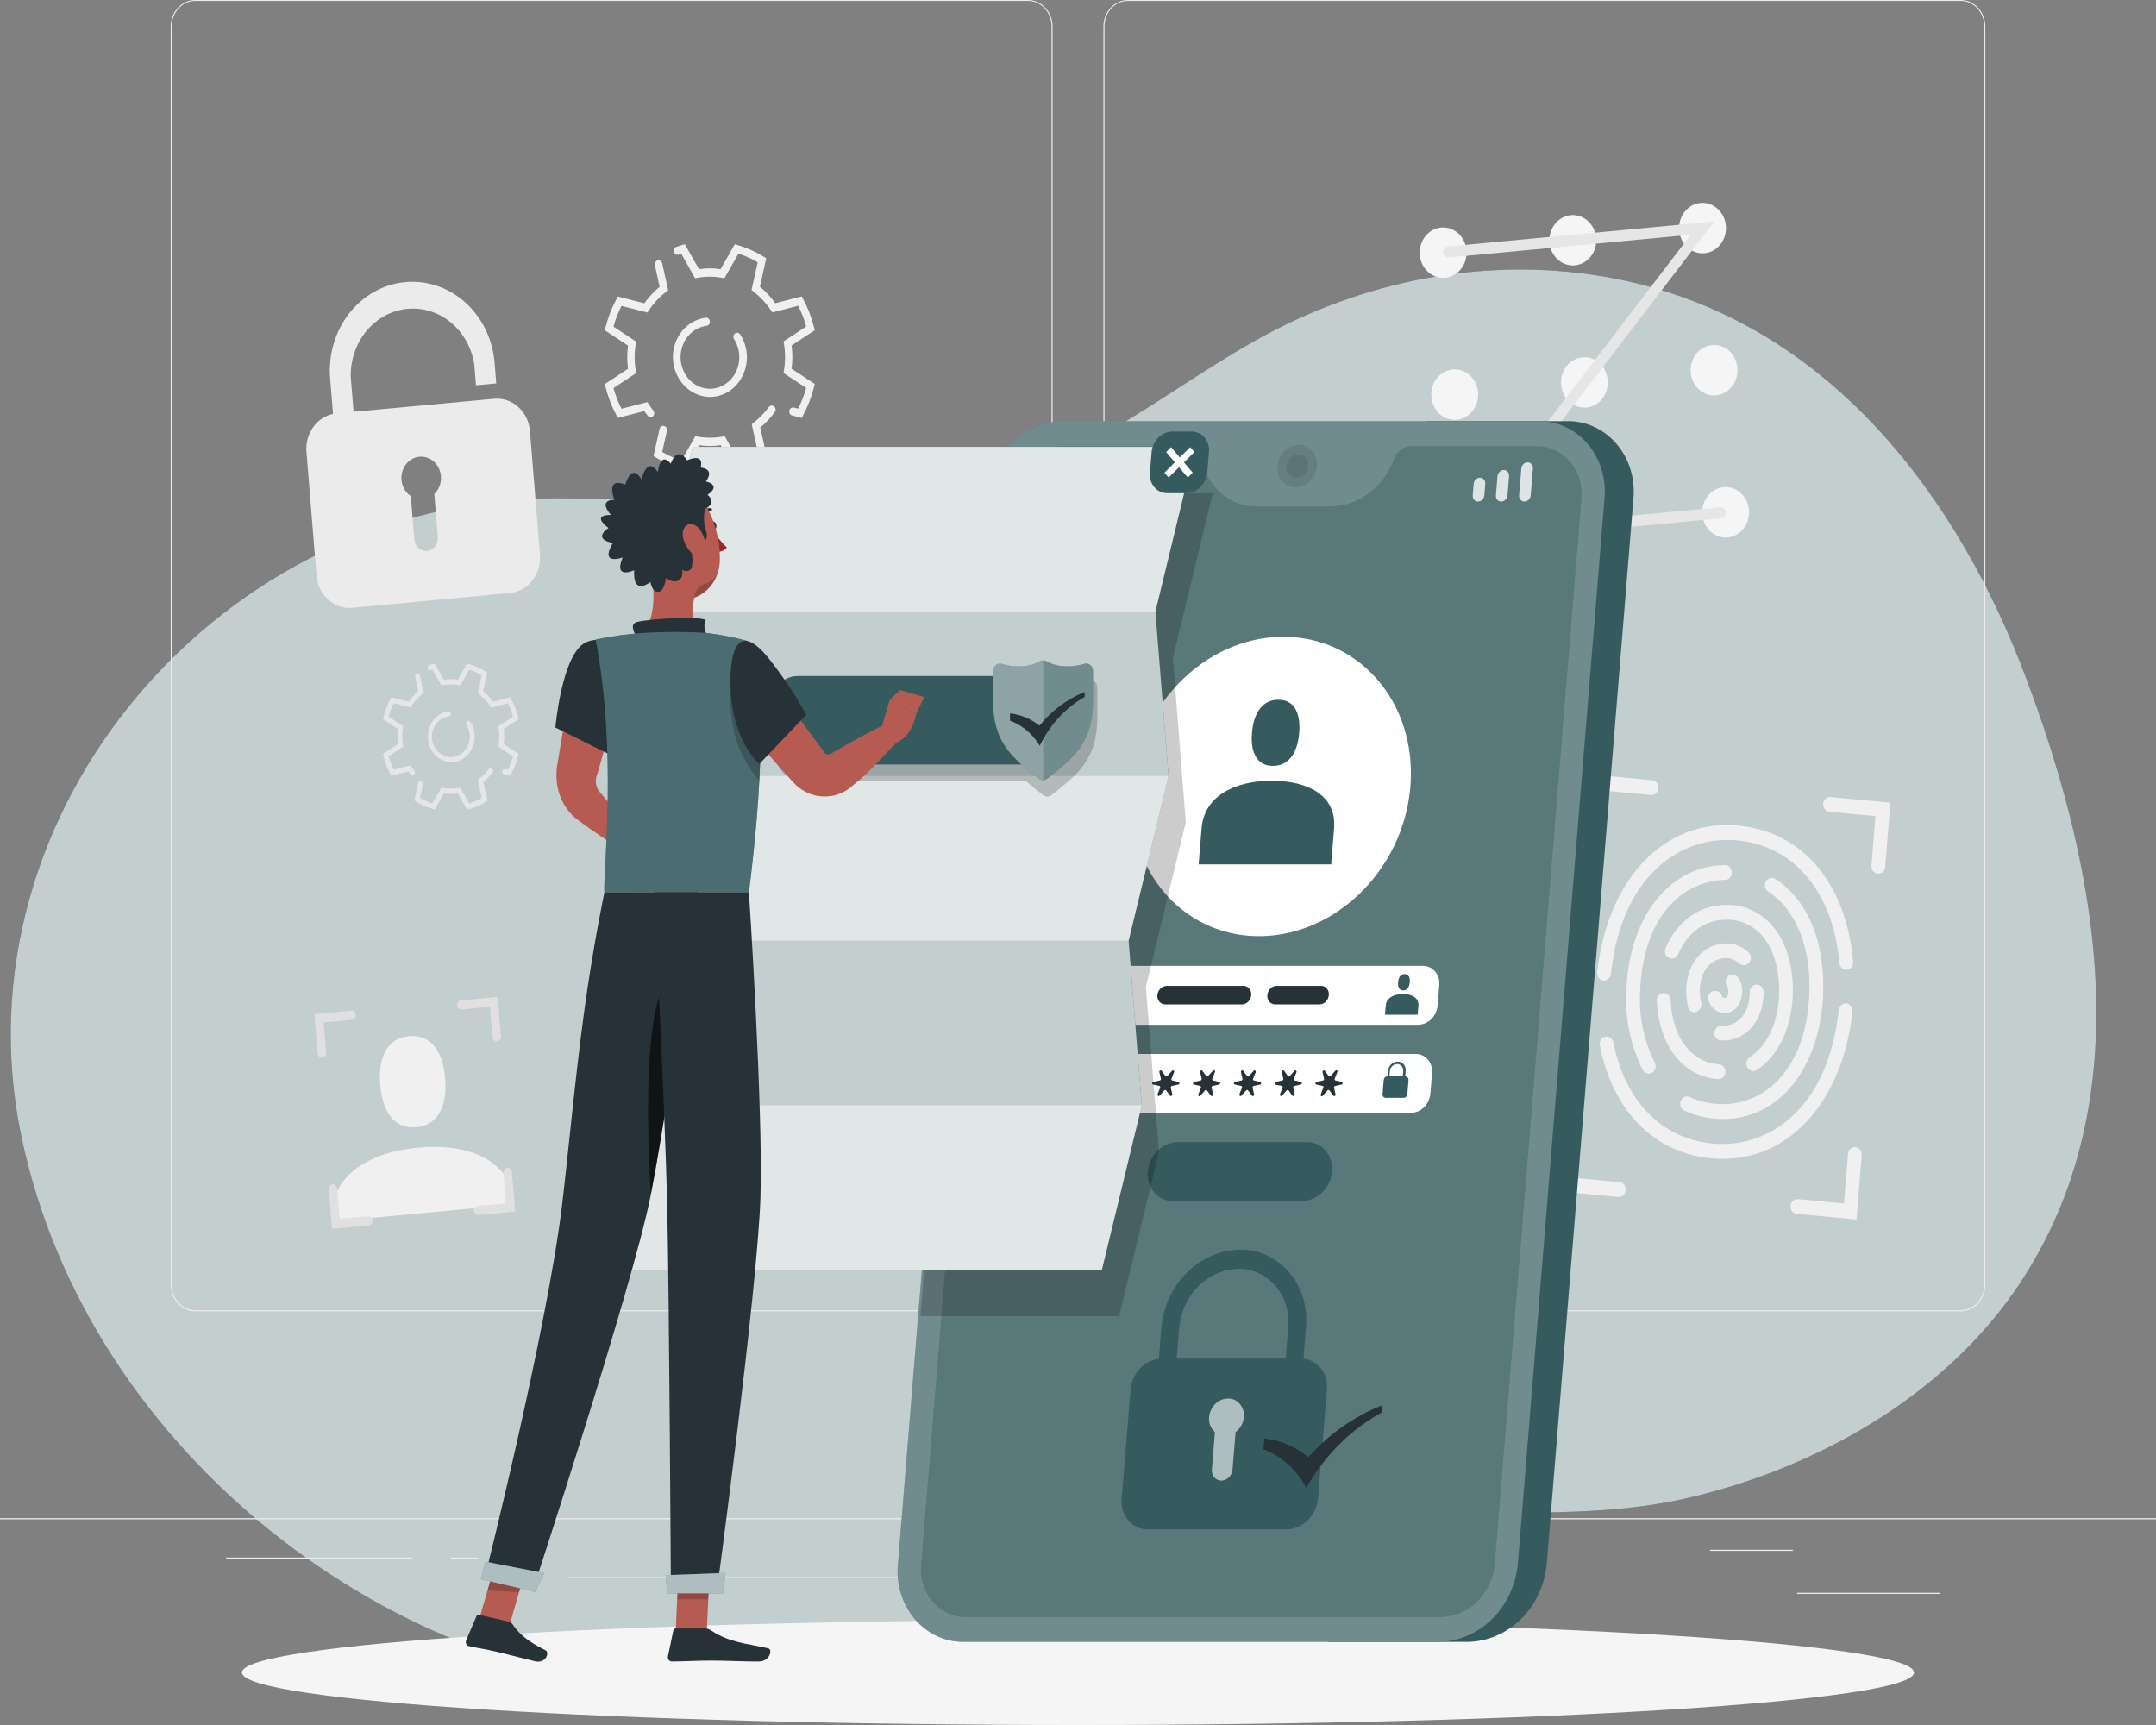 <svg width="200" height="160" viewBox="0 0 200 160" fill="none" xmlns="http://www.w3.org/2000/svg">
<rect x="0" y="0" width="200" height="160" fill="#808080" stroke="none"/>
<path d="M194.274 98.541C195.276 86.625 192.18 74.185 188.032 63.113C181.895 46.628 169.911 29.734 149.771 25.833C138.158 23.59 126.34 25.994 116.38 31.627C106.806 37.044 99.346 44.044 87.568 45.399C75.659 46.771 63.44 46.219 51.471 46.219C20.695 46.219 -4.279 75.158 1.963 105.304C8.206 135.449 37.644 156.351 62.618 156.351C85.063 156.351 103.529 144.301 124.847 141.063C135.418 139.458 146.034 141.359 156.494 138.956C168.653 136.157 180.086 129.489 186.824 119.834C191.413 113.25 193.648 105.999 194.274 98.541Z" fill="#355B5E"/>
<path opacity="0.7" d="M194.274 98.541C195.276 86.625 192.18 74.185 188.032 63.113C181.895 46.628 169.911 29.734 149.771 25.833C138.158 23.59 126.34 25.994 116.38 31.627C106.806 37.044 99.346 44.044 87.568 45.399C75.659 46.771 63.44 46.219 51.471 46.219C20.695 46.219 -4.279 75.158 1.963 105.304C8.206 135.449 37.644 156.351 62.618 156.351C85.063 156.351 103.529 144.301 124.847 141.063C135.418 139.458 146.034 141.359 156.494 138.956C168.653 136.157 180.086 129.489 186.824 119.834C191.413 113.25 193.648 105.999 194.274 98.541Z" fill="white"/>
<path d="M179.96 147.734H166.712V147.841H179.96V147.734Z" fill="#EBEBEB"/>
<path d="M132.488 148.904H129.012V149.011H132.488V148.904Z" fill="#EBEBEB"/>
<path d="M166.312 143.742H158.636V143.85H166.312V143.742Z" fill="#EBEBEB"/>
<path d="M38.26 144.465H20.984V144.572H38.26V144.465Z" fill="#EBEBEB"/>
<path d="M44.356 144.465H41.824V144.572H44.356V144.465Z" fill="#EBEBEB"/>
<path d="M90.06 146.28H52.588V146.387H90.06V146.28Z" fill="#EBEBEB"/>
<path d="M95.36 121.631H18.12C17.514 121.631 16.933 121.372 16.505 120.912C16.077 120.451 15.836 119.827 15.836 119.175V2.434C15.841 1.787 16.084 1.168 16.512 0.712C16.94 0.256 17.518 -2.48277e-05 18.12 1.8075e-09H95.36C95.66 1.8075e-09 95.957 0.064 96.234 0.187C96.511 0.31 96.763 0.491 96.975 0.719C97.187 0.947 97.355 1.218 97.47 1.516C97.585 1.814 97.644 2.133 97.644 2.456V119.175C97.644 119.498 97.585 119.817 97.47 120.115C97.355 120.413 97.187 120.684 96.975 120.912C96.763 121.14 96.511 121.321 96.234 121.444C95.957 121.568 95.66 121.631 95.36 121.631ZM18.12 0.086C17.541 0.087 16.986 0.335 16.577 0.775C16.168 1.215 15.937 1.812 15.936 2.434V119.175C15.937 119.798 16.168 120.394 16.577 120.834C16.986 121.275 17.541 121.522 18.12 121.524H95.36C95.939 121.522 96.494 121.275 96.903 120.834C97.312 120.394 97.543 119.798 97.544 119.175V2.434C97.543 1.812 97.312 1.215 96.903 0.775C96.494 0.335 95.939 0.087 95.36 0.086H18.12Z" fill="#EBEBEB"/>
<path d="M181.88 121.631H104.64C104.034 121.631 103.453 121.372 103.025 120.912C102.597 120.451 102.356 119.827 102.356 119.175V2.434C102.361 1.787 102.604 1.168 103.032 0.712C103.46 0.256 104.038 -2.48277e-05 104.64 1.8075e-09H181.88C182.486 1.8075e-09 183.067 0.259 183.495 0.719C183.923 1.18 184.164 1.805 184.164 2.456V119.175C184.164 119.827 183.923 120.451 183.495 120.912C183.067 121.372 182.486 121.631 181.88 121.631ZM104.64 0.086C104.061 0.087 103.506 0.335 103.097 0.775C102.688 1.215 102.457 1.812 102.456 2.434V119.175C102.457 119.798 102.688 120.394 103.097 120.834C103.506 121.275 104.061 121.522 104.64 121.524H181.88C182.459 121.522 183.014 121.275 183.423 120.834C183.833 120.394 184.063 119.798 184.064 119.175V2.434C184.063 1.812 183.833 1.215 183.423 0.775C183.014 0.335 182.459 0.087 181.88 0.086H104.64Z" fill="#EBEBEB"/>
<path d="M200 140.813H0V140.921H200V140.813Z" fill="#EBEBEB"/>
<path d="M47.732 111.717C47.396 107.563 43.452 106.01 38.776 106.449C34.1 106.887 30.472 109.154 30.8 113.309L47.732 111.717Z" fill="#F0F0F0"/>
<path d="M38.624 104.552C40.792 104.345 41.484 102.376 41.296 100.044C41.108 97.713 40.096 95.903 37.936 96.105C35.776 96.307 35.076 98.281 35.264 100.612C35.452 102.943 36.456 104.754 38.624 104.552Z" fill="#F0F0F0"/>
<path d="M136.04 23.225C136.078 23.686 135.988 24.149 135.781 24.555C135.574 24.961 135.26 25.292 134.878 25.506C134.497 25.72 134.064 25.808 133.636 25.757C133.209 25.707 132.804 25.522 132.474 25.224C132.144 24.927 131.904 24.531 131.783 24.086C131.663 23.642 131.668 23.169 131.797 22.728C131.927 22.286 132.175 21.896 132.511 21.606C132.847 21.317 133.255 21.141 133.684 21.101C134.258 21.047 134.829 21.241 135.271 21.639C135.713 22.037 135.989 22.608 136.04 23.225Z" fill="#F5F5F5"/>
<path d="M148.068 22.081C148.105 22.541 148.015 23.003 147.808 23.408C147.601 23.812 147.287 24.142 146.906 24.355C146.525 24.568 146.093 24.655 145.666 24.605C145.239 24.554 144.836 24.368 144.507 24.071C144.178 23.774 143.938 23.379 143.819 22.935C143.699 22.492 143.704 22.02 143.833 21.579C143.962 21.139 144.21 20.75 144.546 20.461C144.881 20.172 145.288 19.996 145.716 19.956C146.29 19.904 146.859 20.098 147.3 20.496C147.741 20.895 148.017 21.464 148.068 22.081Z" fill="#F5F5F5"/>
<path d="M160.1 20.95C160.138 21.411 160.048 21.874 159.841 22.28C159.634 22.686 159.32 23.017 158.938 23.231C158.557 23.445 158.124 23.532 157.696 23.482C157.269 23.432 156.864 23.246 156.534 22.949C156.204 22.651 155.964 22.255 155.843 21.811C155.723 21.366 155.728 20.894 155.857 20.452C155.987 20.011 156.235 19.62 156.571 19.331C156.907 19.041 157.315 18.865 157.744 18.825C158.318 18.771 158.889 18.965 159.331 19.363C159.773 19.762 160.049 20.332 160.1 20.95Z" fill="#F5F5F5"/>
<path d="M137.112 36.395C137.15 36.856 137.06 37.319 136.853 37.725C136.646 38.131 136.332 38.462 135.95 38.676C135.569 38.89 135.136 38.977 134.708 38.927C134.28 38.877 133.876 38.691 133.546 38.394C133.216 38.096 132.976 37.7 132.855 37.256C132.735 36.811 132.74 36.339 132.869 35.897C132.999 35.456 133.247 35.065 133.583 34.776C133.919 34.486 134.327 34.31 134.756 34.27C135.33 34.216 135.901 34.41 136.343 34.808C136.784 35.207 137.061 35.777 137.112 36.395Z" fill="#F5F5F5"/>
<path d="M149.14 35.268C149.177 35.728 149.087 36.19 148.88 36.594C148.673 36.999 148.359 37.329 147.978 37.542C147.597 37.755 147.165 37.842 146.738 37.791C146.311 37.74 145.908 37.555 145.579 37.258C145.25 36.961 145.011 36.565 144.891 36.122C144.771 35.678 144.776 35.207 144.905 34.766C145.034 34.326 145.282 33.936 145.618 33.648C145.953 33.359 146.36 33.183 146.788 33.143C147.072 33.117 147.358 33.15 147.63 33.243C147.902 33.335 148.155 33.484 148.373 33.682C148.592 33.879 148.772 34.12 148.903 34.393C149.035 34.665 149.115 34.962 149.14 35.268Z" fill="#F5F5F5"/>
<path d="M161.172 34.132C161.21 34.593 161.12 35.056 160.913 35.462C160.706 35.868 160.392 36.199 160.01 36.413C159.629 36.627 159.196 36.715 158.769 36.664C158.341 36.614 157.936 36.429 157.606 36.131C157.276 35.834 157.036 35.438 156.915 34.993C156.795 34.549 156.8 34.076 156.929 33.635C157.059 33.193 157.307 32.803 157.643 32.513C157.979 32.224 158.387 32.048 158.816 32.008C159.39 31.954 159.961 32.148 160.403 32.546C160.845 32.944 161.121 33.515 161.172 34.132Z" fill="#F5F5F5"/>
<path d="M138.184 49.582C138.221 50.042 138.131 50.503 137.924 50.908C137.717 51.313 137.403 51.643 137.022 51.856C136.641 52.069 136.209 52.156 135.782 52.105C135.355 52.054 134.952 51.869 134.623 51.572C134.294 51.275 134.055 50.879 133.935 50.436C133.815 49.992 133.82 49.52 133.949 49.08C134.078 48.64 134.326 48.25 134.662 47.961C134.997 47.672 135.404 47.497 135.832 47.457C136.116 47.43 136.403 47.463 136.675 47.555C136.947 47.648 137.2 47.797 137.418 47.994C137.637 48.191 137.817 48.433 137.948 48.706C138.08 48.978 138.16 49.276 138.184 49.582Z" fill="#F5F5F5"/>
<path d="M150.216 48.446C150.254 48.907 150.164 49.37 149.957 49.776C149.75 50.182 149.436 50.513 149.054 50.727C148.673 50.941 148.24 51.028 147.812 50.978C147.384 50.928 146.98 50.742 146.65 50.445C146.32 50.147 146.08 49.751 145.959 49.307C145.839 48.863 145.844 48.39 145.973 47.948C146.103 47.507 146.351 47.117 146.687 46.827C147.023 46.537 147.431 46.361 147.86 46.321C148.434 46.268 149.005 46.461 149.447 46.86C149.888 47.258 150.165 47.828 150.216 48.446Z" fill="#F5F5F5"/>
<path d="M162.244 47.311C162.282 47.772 162.192 48.235 161.985 48.641C161.778 49.047 161.464 49.378 161.082 49.592C160.701 49.806 160.269 49.893 159.841 49.843C159.413 49.793 159.008 49.607 158.678 49.31C158.348 49.012 158.108 48.616 157.987 48.172C157.867 47.727 157.872 47.255 158.001 46.813C158.131 46.372 158.379 45.981 158.715 45.692C159.051 45.402 159.459 45.226 159.888 45.186C160.462 45.132 161.033 45.326 161.475 45.724C161.917 46.123 162.193 46.693 162.244 47.311Z" fill="#F5F5F5"/>
<path d="M159.644 48.076L134.932 50.399L156.844 21.771L134.4 23.883C134.337 23.89 134.274 23.883 134.214 23.863C134.154 23.842 134.098 23.809 134.05 23.766C134.002 23.722 133.963 23.669 133.934 23.608C133.906 23.548 133.888 23.482 133.884 23.415C133.873 23.279 133.912 23.145 133.993 23.041C134.074 22.937 134.19 22.872 134.316 22.86L159.032 20.537L137.116 49.164L159.568 47.053C159.695 47.042 159.82 47.085 159.917 47.172C160.014 47.26 160.076 47.386 160.088 47.521C160.093 47.589 160.085 47.657 160.066 47.722C160.046 47.787 160.015 47.846 159.973 47.898C159.932 47.95 159.882 47.992 159.825 48.022C159.769 48.053 159.707 48.071 159.644 48.076Z" fill="#E6E6E6"/>
<path d="M160.024 99.184C159.986 99.059 159.914 98.949 159.818 98.867C159.722 98.785 159.606 98.735 159.484 98.724C158.409 98.671 157.392 98.188 156.632 97.369C155.644 96.298 155.064 94.677 154.968 92.75C154.959 92.576 154.888 92.413 154.771 92.293C154.653 92.173 154.498 92.106 154.336 92.105C154.248 92.105 154.162 92.125 154.082 92.162C154.001 92.2 153.929 92.254 153.869 92.323C153.809 92.391 153.762 92.472 153.731 92.56C153.701 92.648 153.688 92.742 153.692 92.836C153.804 95.099 154.516 97.034 155.728 98.337C156.677 99.359 157.936 99.981 159.276 100.088H159.368C159.473 100.096 159.579 100.077 159.675 100.031C159.772 99.985 159.856 99.914 159.921 99.825C159.986 99.736 160.029 99.63 160.047 99.519C160.065 99.407 160.057 99.292 160.024 99.184Z" fill="#F0F0F0"/>
<path d="M158.744 107.438C153.444 106.939 149.62 103.055 148.412 96.991C148.393 96.9 148.391 96.806 148.406 96.714C148.422 96.622 148.455 96.534 148.502 96.456C148.55 96.378 148.612 96.312 148.685 96.26C148.757 96.209 148.839 96.173 148.924 96.157C149.086 96.126 149.253 96.163 149.39 96.261C149.527 96.358 149.623 96.509 149.66 96.681C150.744 102.131 154.144 105.623 158.86 106.066C164.028 106.552 169.576 102.896 170.572 93.683C170.589 93.504 170.671 93.339 170.801 93.224C170.93 93.109 171.097 93.053 171.264 93.069C171.349 93.076 171.431 93.102 171.507 93.144C171.582 93.186 171.649 93.245 171.703 93.315C171.757 93.386 171.797 93.467 171.821 93.555C171.846 93.643 171.853 93.735 171.844 93.826C170.888 102.513 165.576 108.079 158.744 107.438Z" fill="#F0F0F0"/>
<path d="M148.744 90.948C148.659 90.941 148.577 90.915 148.501 90.872C148.426 90.83 148.359 90.772 148.305 90.701C148.251 90.631 148.211 90.549 148.187 90.462C148.162 90.374 148.155 90.282 148.164 90.191C149.116 81.503 154.428 75.933 161.256 76.579C167.256 77.142 171.276 81.959 171.904 89.215C171.911 89.306 171.9 89.397 171.873 89.484C171.847 89.571 171.804 89.651 171.748 89.72C171.692 89.789 171.624 89.845 171.548 89.885C171.472 89.925 171.389 89.949 171.304 89.954C171.137 89.963 170.974 89.901 170.848 89.782C170.723 89.664 170.645 89.497 170.632 89.318C170.052 82.781 166.464 78.449 161.148 77.951C156 77.465 150.428 81.116 149.436 90.32C149.429 90.41 149.405 90.498 149.367 90.578C149.328 90.659 149.275 90.73 149.211 90.788C149.147 90.847 149.072 90.891 148.992 90.918C148.912 90.945 148.828 90.956 148.744 90.948Z" fill="#F0F0F0"/>
<path d="M159.004 103.752C158.054 103.67 157.123 103.42 156.248 103.012C156.166 102.974 156.093 102.917 156.033 102.847C155.973 102.777 155.926 102.694 155.898 102.603C155.869 102.512 155.857 102.416 155.865 102.321C155.872 102.226 155.898 102.133 155.94 102.049C156.015 101.901 156.138 101.788 156.286 101.733C156.434 101.677 156.596 101.682 156.74 101.748C157.574 102.133 158.465 102.354 159.372 102.401C163.288 102.642 167.424 99.657 167.832 92.449C168.08 88.006 166.664 84.419 164.024 82.703C163.887 82.614 163.787 82.474 163.741 82.309C163.696 82.144 163.71 81.967 163.78 81.813C163.82 81.727 163.875 81.652 163.944 81.591C164.012 81.529 164.091 81.484 164.176 81.457C164.261 81.43 164.35 81.422 164.438 81.433C164.527 81.445 164.611 81.476 164.688 81.525C167.748 83.512 169.388 87.546 169.108 92.531C168.708 99.481 164.684 104.109 159.296 103.778L159.004 103.752Z" fill="#F0F0F0"/>
<path d="M153.308 99.464C153.234 99.517 153.151 99.554 153.064 99.572C152.976 99.589 152.887 99.587 152.8 99.566C152.713 99.545 152.632 99.504 152.56 99.447C152.488 99.391 152.429 99.319 152.384 99.236C151.198 96.866 150.677 94.176 150.884 91.494C151.26 84.841 154.968 80.312 160.004 80.234C160.093 80.232 160.181 80.25 160.263 80.287C160.345 80.323 160.419 80.377 160.48 80.446C160.542 80.514 160.59 80.596 160.621 80.686C160.652 80.775 160.665 80.87 160.66 80.965C160.65 81.138 160.58 81.299 160.465 81.419C160.349 81.538 160.196 81.607 160.036 81.611C156.3 81.688 152.548 84.725 152.164 91.576C151.97 93.997 152.434 96.427 153.5 98.569C153.58 98.718 153.605 98.894 153.569 99.061C153.534 99.229 153.44 99.376 153.308 99.472V99.464Z" fill="#F0F0F0"/>
<path d="M162.052 98.922C161.991 98.769 161.984 98.598 162.032 98.44C162.08 98.281 162.179 98.147 162.312 98.062C163.996 96.974 165.028 94.69 165.044 91.933C165.044 89.727 164.464 87.86 163.368 86.677C162.942 86.224 162.435 85.868 161.877 85.633C161.319 85.398 160.723 85.288 160.124 85.309C158.152 85.309 156.552 86.475 155.668 88.522C155.6 88.678 155.48 88.8 155.331 88.865C155.183 88.929 155.018 88.931 154.868 88.871C154.785 88.838 154.708 88.786 154.644 88.719C154.58 88.653 154.53 88.573 154.496 88.485C154.462 88.396 154.446 88.301 154.448 88.205C154.45 88.11 154.47 88.016 154.508 87.929C155.604 85.421 157.656 83.938 160.108 83.933C160.876 83.912 161.64 84.058 162.354 84.362C163.069 84.667 163.718 85.124 164.264 85.705C165.604 87.15 166.332 89.365 166.316 91.946C166.292 95.193 165.02 97.92 162.948 99.257C162.87 99.304 162.783 99.331 162.694 99.339C162.605 99.347 162.515 99.335 162.431 99.303C162.346 99.272 162.269 99.222 162.204 99.156C162.139 99.09 162.087 99.01 162.052 98.922Z" fill="#F0F0F0"/>
<path d="M157.444 93.843C157.359 93.88 157.267 93.897 157.174 93.893C157.082 93.888 156.992 93.863 156.91 93.817C156.828 93.772 156.756 93.708 156.699 93.63C156.642 93.552 156.601 93.462 156.58 93.365C156.536 93.18 156.504 92.987 156.476 92.789C156.112 90.208 157.4 87.976 159.468 87.576C159.95 87.463 160.449 87.474 160.926 87.606C161.403 87.738 161.845 87.989 162.216 88.337C162.286 88.404 162.34 88.486 162.376 88.579C162.412 88.671 162.428 88.771 162.423 88.871C162.418 88.971 162.392 89.069 162.347 89.156C162.303 89.244 162.24 89.32 162.164 89.378L162.124 89.408C162.004 89.498 161.859 89.54 161.713 89.529C161.568 89.517 161.43 89.452 161.324 89.344C161.1 89.14 160.834 88.995 160.549 88.921C160.264 88.846 159.966 88.844 159.68 88.914C158.104 89.219 157.504 90.982 157.728 92.565C157.752 92.72 157.776 92.871 157.812 92.995C157.851 93.157 157.833 93.329 157.764 93.478C157.694 93.628 157.576 93.745 157.432 93.808L157.444 93.843Z" fill="#F0F0F0"/>
<path d="M159.56 96.492C159.459 96.481 159.362 96.443 159.279 96.381C159.196 96.319 159.128 96.235 159.084 96.138C159.039 96.04 159.018 95.931 159.023 95.823C159.028 95.714 159.058 95.608 159.112 95.516L159.168 95.421C159.225 95.322 159.307 95.243 159.403 95.19C159.5 95.138 159.608 95.115 159.716 95.124C159.917 95.137 160.118 95.124 160.316 95.085C161.692 94.819 162.316 93.442 162.316 92.04C162.312 91.872 162.365 91.708 162.465 91.578C162.565 91.448 162.705 91.362 162.86 91.335C162.949 91.32 163.039 91.326 163.126 91.352C163.213 91.377 163.293 91.422 163.363 91.483C163.432 91.545 163.489 91.621 163.529 91.707C163.569 91.794 163.592 91.888 163.596 91.984C163.632 94.23 162.396 96.083 160.544 96.44C160.22 96.505 159.889 96.522 159.56 96.492Z" fill="#F0F0F0"/>
<path d="M159.844 93.95C159.521 93.921 159.215 93.784 158.968 93.558C158.721 93.332 158.546 93.028 158.468 92.69C158.446 92.594 158.444 92.495 158.465 92.399C158.485 92.303 158.527 92.213 158.586 92.138C158.645 92.063 158.72 92.004 158.805 91.966C158.889 91.928 158.981 91.912 159.072 91.92H159.22C159.332 91.933 159.438 91.98 159.526 92.056C159.613 92.133 159.678 92.235 159.712 92.35C159.726 92.41 159.757 92.464 159.801 92.504C159.844 92.544 159.899 92.569 159.956 92.574C160.264 92.604 160.316 92.144 160.324 92.032C160.343 91.865 160.313 91.695 160.24 91.546C160.13 91.403 160.073 91.22 160.08 91.034C160.09 90.897 160.138 90.767 160.218 90.66C160.297 90.553 160.404 90.474 160.526 90.432C160.648 90.391 160.778 90.39 160.9 90.429C161.022 90.468 161.131 90.546 161.212 90.651C161.524 91.075 161.668 91.615 161.612 92.152C161.508 93.284 160.768 94.036 159.844 93.95Z" fill="#F0F0F0"/>
<path d="M147.812 78.557C147.728 78.549 147.647 78.524 147.572 78.483C147.498 78.441 147.432 78.384 147.378 78.315C147.324 78.246 147.283 78.166 147.258 78.079C147.233 77.993 147.224 77.903 147.232 77.813L147.716 71.847L153.264 72.372C153.348 72.38 153.429 72.405 153.504 72.447C153.578 72.488 153.644 72.545 153.698 72.614C153.752 72.683 153.793 72.763 153.818 72.85C153.843 72.936 153.852 73.026 153.844 73.116C153.837 73.206 153.813 73.294 153.775 73.374C153.736 73.455 153.683 73.526 153.619 73.584C153.555 73.643 153.48 73.687 153.4 73.714C153.32 73.742 153.236 73.752 153.152 73.744L148.88 73.34L148.508 77.933C148.5 78.023 148.476 78.111 148.437 78.191C148.398 78.271 148.345 78.342 148.28 78.4C148.216 78.458 148.141 78.502 148.061 78.529C147.98 78.556 147.896 78.565 147.812 78.557Z" fill="#F0F0F0"/>
<path d="M174.184 81.039C174.1 81.031 174.019 81.006 173.944 80.964C173.87 80.923 173.804 80.866 173.75 80.796C173.696 80.727 173.655 80.647 173.63 80.561C173.605 80.475 173.596 80.384 173.604 80.295L173.976 75.701L169.704 75.301C169.62 75.293 169.539 75.267 169.464 75.225C169.39 75.183 169.323 75.126 169.27 75.056C169.216 74.987 169.175 74.906 169.15 74.82C169.125 74.734 169.116 74.643 169.124 74.553C169.131 74.463 169.155 74.375 169.193 74.295C169.232 74.215 169.285 74.144 169.349 74.086C169.414 74.028 169.488 73.984 169.568 73.957C169.648 73.93 169.732 73.921 169.816 73.929L175.364 74.45L174.88 80.428C174.862 80.608 174.779 80.772 174.648 80.887C174.518 81.001 174.351 81.055 174.184 81.039Z" fill="#F0F0F0"/>
<path d="M172.22 113.115L166.672 112.595C166.588 112.587 166.507 112.561 166.432 112.519C166.358 112.477 166.291 112.419 166.238 112.35C166.184 112.28 166.143 112.2 166.118 112.114C166.093 112.027 166.084 111.936 166.092 111.846C166.099 111.756 166.123 111.669 166.161 111.589C166.2 111.509 166.253 111.438 166.317 111.38C166.382 111.322 166.456 111.278 166.536 111.251C166.616 111.224 166.7 111.214 166.784 111.223L171.056 111.623L171.428 107.034C171.435 106.943 171.459 106.855 171.497 106.774C171.536 106.694 171.59 106.622 171.654 106.564C171.719 106.505 171.794 106.461 171.874 106.434C171.955 106.407 172.04 106.397 172.124 106.406C172.208 106.413 172.289 106.439 172.364 106.48C172.438 106.522 172.504 106.579 172.558 106.648C172.612 106.717 172.653 106.797 172.678 106.883C172.703 106.969 172.712 107.06 172.704 107.15L172.22 113.115Z" fill="#F0F0F0"/>
<path d="M150.12 111.025L144.572 110.5L145.056 104.539C145.072 104.357 145.154 104.189 145.284 104.072C145.415 103.954 145.583 103.897 145.752 103.911C145.836 103.919 145.917 103.945 145.992 103.987C146.066 104.029 146.132 104.086 146.186 104.156C146.24 104.225 146.281 104.306 146.306 104.392C146.331 104.479 146.34 104.569 146.332 104.659L145.96 109.244L150.228 109.649C150.312 109.656 150.393 109.681 150.468 109.723C150.543 109.764 150.609 109.821 150.663 109.89C150.718 109.96 150.759 110.039 150.784 110.126C150.81 110.212 150.819 110.303 150.812 110.393C150.798 110.575 150.717 110.744 150.587 110.862C150.458 110.981 150.29 111.039 150.12 111.025Z" fill="#F0F0F0"/>
<path d="M29.892 98.118C29.788 98.126 29.685 98.091 29.605 98.018C29.525 97.946 29.474 97.843 29.464 97.731L29.168 94.067L32.576 93.744C32.68 93.736 32.783 93.771 32.863 93.844C32.943 93.916 32.994 94.019 33.004 94.131C33.011 94.242 32.977 94.352 32.91 94.437C32.843 94.522 32.747 94.576 32.644 94.587L30.02 94.836L30.248 97.658C30.256 97.769 30.223 97.879 30.157 97.965C30.09 98.051 29.995 98.106 29.892 98.118Z" fill="#E0E0E0"/>
<path d="M46.108 96.591C46.004 96.599 45.902 96.564 45.822 96.493C45.742 96.421 45.691 96.319 45.68 96.208L45.452 93.382L42.824 93.632C42.72 93.64 42.617 93.605 42.537 93.532C42.457 93.46 42.406 93.357 42.396 93.245C42.388 93.133 42.422 93.022 42.489 92.936C42.556 92.85 42.652 92.796 42.756 92.785L46.164 92.466L46.464 96.131C46.472 96.242 46.439 96.352 46.373 96.438C46.306 96.524 46.211 96.579 46.108 96.591Z" fill="#E0E0E0"/>
<path d="M47.788 112.38L44.376 112.702C44.272 112.711 44.169 112.675 44.089 112.602C44.009 112.53 43.958 112.427 43.948 112.315C43.94 112.203 43.974 112.092 44.041 112.006C44.108 111.92 44.204 111.866 44.308 111.855L46.932 111.61L46.704 108.788C46.696 108.677 46.729 108.567 46.795 108.481C46.862 108.395 46.957 108.34 47.06 108.328C47.164 108.32 47.266 108.355 47.346 108.426C47.426 108.498 47.477 108.6 47.488 108.711L47.788 112.38Z" fill="#E0E0E0"/>
<path d="M34.196 113.657L30.8 113.975L30.5 110.307C30.493 110.195 30.527 110.086 30.594 110C30.661 109.915 30.757 109.862 30.86 109.851C30.963 109.843 31.064 109.879 31.143 109.951C31.223 110.022 31.273 110.123 31.284 110.234L31.516 113.059L34.14 112.81C34.244 112.801 34.347 112.837 34.427 112.91C34.507 112.982 34.558 113.085 34.568 113.197C34.572 113.253 34.565 113.31 34.548 113.364C34.532 113.418 34.505 113.467 34.471 113.51C34.436 113.553 34.394 113.588 34.347 113.613C34.3 113.638 34.249 113.653 34.196 113.657Z" fill="#E0E0E0"/>
<path d="M45.832 36.988L32.8 38.193L32.532 34.911C32.512 33.345 33.044 31.828 34.021 30.666C34.998 29.504 36.347 28.782 37.798 28.645C39.249 28.508 40.695 28.966 41.845 29.927C42.995 30.888 43.765 32.281 44 33.827L44.152 35.737L46.036 35.56L45.88 33.651C45.792 32.574 45.508 31.526 45.044 30.567C44.579 29.608 43.944 28.756 43.173 28.061C42.403 27.367 41.513 26.842 40.554 26.517C39.595 26.192 38.586 26.073 37.584 26.167C35.561 26.358 33.691 27.404 32.386 29.077C31.739 29.906 31.251 30.863 30.949 31.894C30.647 32.925 30.536 34.01 30.624 35.087L30.892 38.391C30.15 38.547 29.488 38.992 29.033 39.642C28.578 40.291 28.363 41.099 28.428 41.909L29.36 53.366C29.393 53.799 29.506 54.22 29.691 54.606C29.876 54.991 30.13 55.334 30.438 55.614C30.747 55.893 31.104 56.105 31.488 56.236C31.873 56.367 32.278 56.415 32.68 56.377L47.292 55.005C47.694 54.969 48.086 54.849 48.444 54.65C48.803 54.451 49.122 54.177 49.382 53.846C49.642 53.514 49.839 53.13 49.961 52.717C50.082 52.303 50.127 51.867 50.092 51.435L49.16 39.977C49.124 39.546 49.01 39.127 48.823 38.743C48.637 38.359 48.382 38.019 48.072 37.741C47.763 37.463 47.406 37.254 47.022 37.125C46.637 36.996 46.233 36.949 45.832 36.988ZM40.288 45.818L40.608 49.762C40.63 49.921 40.621 50.083 40.582 50.238C40.543 50.393 40.476 50.537 40.383 50.663C40.291 50.789 40.175 50.893 40.044 50.969C39.913 51.046 39.768 51.092 39.62 51.106C39.471 51.12 39.321 51.102 39.18 51.051C39.038 51.001 38.907 50.92 38.796 50.814C38.684 50.707 38.594 50.577 38.531 50.432C38.468 50.287 38.433 50.129 38.428 49.969L38.108 46.02C37.778 45.803 37.52 45.478 37.372 45.094C37.223 44.709 37.191 44.284 37.28 43.879C37.37 43.474 37.575 43.109 37.868 42.837C38.161 42.565 38.527 42.399 38.913 42.363C39.299 42.328 39.685 42.424 40.017 42.638C40.349 42.852 40.61 43.173 40.763 43.556C40.915 43.939 40.951 44.364 40.866 44.77C40.781 45.176 40.578 45.543 40.288 45.818Z" fill="#EBEBEB"/>
<path d="M68.176 43.607L66.86 41.289C66.197 41.391 65.523 41.391 64.86 41.289L63.54 43.599L63.288 43.526C62.433 43.283 61.612 42.917 60.848 42.438L60.624 42.3L61.18 39.788C61.191 39.739 61.211 39.693 61.238 39.653C61.265 39.612 61.3 39.578 61.34 39.552C61.38 39.526 61.424 39.509 61.47 39.501C61.516 39.494 61.563 39.496 61.608 39.508C61.699 39.532 61.777 39.593 61.826 39.679C61.874 39.764 61.89 39.867 61.868 39.964L61.428 41.921C61.996 42.254 62.596 42.523 63.216 42.721L64.504 40.459L64.74 40.502C65.487 40.631 66.249 40.631 66.996 40.502L67.228 40.459L68.516 42.721C69.137 42.524 69.736 42.256 70.304 41.921L69.732 39.341L69.924 39.19C70.445 38.786 70.912 38.307 71.312 37.767C71.368 37.689 71.449 37.637 71.54 37.623C71.63 37.608 71.722 37.632 71.796 37.689C71.835 37.718 71.868 37.755 71.893 37.799C71.918 37.842 71.935 37.89 71.942 37.94C71.949 37.991 71.946 38.042 71.934 38.091C71.922 38.141 71.901 38.187 71.872 38.227C71.479 38.761 71.026 39.24 70.524 39.655L71.112 42.291L70.884 42.429C70.121 42.908 69.302 43.274 68.448 43.517L68.176 43.607ZM60.088 38.558C59.98 38.425 59.872 38.283 59.768 38.128L57.316 38.76L57.184 38.519C56.741 37.696 56.401 36.814 56.172 35.896L56.108 35.625L58.256 34.205C58.162 33.492 58.162 32.768 58.256 32.055L56.108 30.64L56.172 30.365C56.401 29.448 56.741 28.567 57.184 27.745L57.316 27.5L59.768 28.133C60.177 27.556 60.656 27.042 61.192 26.601L60.748 24.606C60.726 24.508 60.742 24.405 60.79 24.32C60.839 24.235 60.917 24.173 61.008 24.15C61.053 24.138 61.099 24.137 61.144 24.144C61.19 24.152 61.233 24.17 61.272 24.196C61.311 24.222 61.345 24.256 61.372 24.296C61.399 24.336 61.418 24.381 61.428 24.429L61.984 26.915L61.792 27.062C61.176 27.538 60.635 28.119 60.192 28.782L60.052 28.988L57.652 28.373C57.341 28.984 57.092 29.628 56.908 30.296L59.008 31.681L58.972 31.93C58.838 32.732 58.838 33.554 58.972 34.356L59.008 34.61L56.908 35.995C57.092 36.66 57.342 37.303 57.652 37.913L60.052 37.298L60.192 37.504C60.316 37.699 60.45 37.887 60.592 38.068C60.654 38.137 60.688 38.23 60.688 38.326C60.688 38.422 60.654 38.514 60.592 38.584C60.558 38.619 60.517 38.646 60.473 38.664C60.429 38.682 60.382 38.69 60.335 38.687C60.288 38.685 60.242 38.672 60.199 38.65C60.157 38.628 60.119 38.596 60.088 38.558ZM74.384 38.769L73.48 38.536C73.389 38.513 73.311 38.452 73.262 38.366C73.214 38.281 73.198 38.178 73.22 38.081C73.242 37.983 73.299 37.899 73.378 37.846C73.458 37.794 73.553 37.778 73.644 37.801L74.044 37.9C74.353 37.291 74.601 36.648 74.784 35.982L72.684 34.597L72.724 34.343C72.858 33.541 72.858 32.719 72.724 31.917L72.684 31.668L74.784 30.283C74.602 29.616 74.354 28.971 74.044 28.36L71.644 28.976L71.508 28.769C71.064 28.107 70.523 27.527 69.908 27.049L69.716 26.902L70.288 24.322C69.72 23.989 69.121 23.722 68.5 23.526L67.2 25.806L66.968 25.763C66.221 25.634 65.459 25.634 64.712 25.763L64.476 25.806L63.2 23.535L62.96 23.612C62.875 23.642 62.782 23.636 62.701 23.593C62.62 23.55 62.558 23.475 62.528 23.384C62.511 23.337 62.504 23.287 62.506 23.237C62.507 23.186 62.519 23.137 62.538 23.091C62.558 23.046 62.586 23.005 62.621 22.971C62.655 22.937 62.696 22.911 62.74 22.894C62.916 22.834 63.096 22.778 63.272 22.726L63.524 22.653L64.844 24.967C65.507 24.861 66.181 24.861 66.844 24.967L68.16 22.653L68.416 22.726C69.269 22.971 70.088 23.337 70.852 23.814L71.08 23.956L70.492 26.593C71.029 27.032 71.507 27.547 71.916 28.124L74.368 27.492L74.5 27.737C74.945 28.557 75.285 29.438 75.512 30.356L75.58 30.631L73.428 32.046C73.528 32.759 73.528 33.484 73.428 34.197L75.58 35.616L75.512 35.887C75.285 36.806 74.945 37.689 74.5 38.511L74.384 38.769ZM65.752 36.816C64.88 36.779 64.054 36.39 63.437 35.727C62.82 35.064 62.459 34.175 62.424 33.238C62.4 32.316 62.698 31.418 63.259 30.721C63.821 30.023 64.604 29.577 65.456 29.47C65.506 29.463 65.557 29.468 65.605 29.484C65.653 29.5 65.697 29.527 65.735 29.563C65.773 29.598 65.803 29.642 65.824 29.692C65.845 29.741 65.856 29.794 65.856 29.849C65.856 29.94 65.824 30.028 65.767 30.096C65.71 30.165 65.632 30.208 65.548 30.218C64.955 30.291 64.401 30.571 63.971 31.015C63.54 31.459 63.257 32.043 63.165 32.677C63.073 33.311 63.177 33.959 63.462 34.523C63.746 35.088 64.194 35.536 64.738 35.799C65.282 36.063 65.891 36.127 66.472 35.982C67.054 35.837 67.574 35.49 67.955 34.996C68.335 34.502 68.554 33.888 68.579 33.247C68.603 32.606 68.43 31.974 68.088 31.448C68.039 31.374 68.017 31.282 68.027 31.192C68.038 31.101 68.079 31.018 68.144 30.958C68.181 30.923 68.225 30.896 68.273 30.88C68.321 30.864 68.371 30.859 68.421 30.866C68.47 30.872 68.518 30.89 68.56 30.918C68.603 30.945 68.64 30.983 68.668 31.027C69.032 31.587 69.244 32.244 69.28 32.926C69.316 33.608 69.175 34.287 68.873 34.888C68.571 35.488 68.12 35.987 67.569 36.327C67.019 36.668 66.391 36.837 65.756 36.816H65.752Z" fill="#F0F0F0"/>
<path d="M43.324 75.09L42.472 73.598C42.041 73.667 41.603 73.667 41.172 73.598L40.32 75.09L40.156 75.043C39.604 74.886 39.074 74.651 38.58 74.342L38.436 74.252L38.796 72.626C38.81 72.564 38.847 72.51 38.898 72.476C38.949 72.442 39.01 72.431 39.068 72.445C39.097 72.453 39.125 72.467 39.149 72.486C39.173 72.505 39.194 72.529 39.209 72.556C39.225 72.584 39.235 72.614 39.24 72.646C39.245 72.678 39.243 72.711 39.236 72.742L38.956 74.007C39.323 74.223 39.711 74.396 40.112 74.523L40.944 73.065L41.092 73.091C41.575 73.177 42.069 73.177 42.552 73.091L42.7 73.065L43.536 74.523C43.935 74.393 44.321 74.22 44.688 74.007L44.32 72.346L44.444 72.248C44.78 71.988 45.082 71.68 45.34 71.331C45.375 71.28 45.428 71.246 45.486 71.237C45.545 71.227 45.604 71.242 45.652 71.28C45.677 71.299 45.697 71.323 45.713 71.35C45.729 71.377 45.74 71.408 45.745 71.44C45.75 71.472 45.748 71.505 45.742 71.536C45.734 71.568 45.722 71.598 45.704 71.624C45.449 71.969 45.156 72.279 44.832 72.549L45.232 74.269L45.084 74.359C44.591 74.669 44.06 74.904 43.508 75.06L43.324 75.09ZM38.1 71.826L37.892 71.555L36.292 71.959L36.208 71.805C35.926 71.271 35.712 70.7 35.572 70.106L35.528 69.929L36.916 69.013C36.852 68.55 36.852 68.079 36.916 67.615L35.528 66.699L35.572 66.523C35.717 65.929 35.936 65.359 36.224 64.828L36.308 64.669L37.908 65.099C38.165 64.723 38.465 64.382 38.8 64.084L38.516 62.794C38.509 62.763 38.508 62.731 38.512 62.699C38.517 62.667 38.527 62.637 38.543 62.61C38.559 62.583 38.579 62.559 38.603 62.54C38.628 62.522 38.655 62.509 38.684 62.502C38.742 62.487 38.803 62.498 38.854 62.532C38.905 62.566 38.942 62.62 38.956 62.682L39.316 64.286L39.188 64.385C38.792 64.691 38.444 65.064 38.16 65.491L38.068 65.624L36.524 65.228C36.325 65.623 36.165 66.038 36.044 66.467L37.4 67.362L37.376 67.525C37.335 67.784 37.313 68.046 37.312 68.308C37.313 68.572 37.335 68.835 37.376 69.095L37.4 69.254L36.044 70.149C36.164 70.58 36.325 70.996 36.524 71.392L38.068 70.992L38.16 71.125C38.243 71.252 38.332 71.374 38.428 71.49C38.467 71.535 38.489 71.594 38.489 71.656C38.489 71.718 38.467 71.777 38.428 71.822C38.407 71.846 38.382 71.866 38.354 71.879C38.326 71.893 38.296 71.9 38.265 71.901C38.234 71.901 38.204 71.895 38.175 71.882C38.147 71.869 38.121 71.85 38.1 71.826ZM47.336 71.959L46.752 71.813C46.723 71.805 46.695 71.792 46.671 71.773C46.647 71.754 46.626 71.73 46.611 71.702C46.595 71.675 46.585 71.644 46.58 71.612C46.575 71.58 46.577 71.548 46.584 71.516C46.591 71.485 46.603 71.456 46.62 71.43C46.638 71.404 46.659 71.382 46.685 71.365C46.71 71.348 46.738 71.337 46.768 71.332C46.797 71.327 46.827 71.328 46.856 71.336L47.108 71.4C47.309 71.006 47.47 70.589 47.588 70.157L46.232 69.263L46.256 69.103C46.297 68.844 46.319 68.58 46.32 68.316C46.319 68.054 46.297 67.792 46.256 67.534L46.232 67.37L47.588 66.476C47.469 66.046 47.308 65.63 47.108 65.237L45.564 65.633L45.472 65.499C45.188 65.073 44.84 64.7 44.444 64.394L44.32 64.295L44.688 62.635C44.322 62.419 43.936 62.246 43.536 62.119L42.7 63.577L42.552 63.551C42.069 63.465 41.575 63.465 41.092 63.551L40.944 63.577L40.112 62.119L39.956 62.17C39.9 62.19 39.84 62.184 39.788 62.156C39.735 62.128 39.695 62.079 39.676 62.02C39.665 61.99 39.66 61.958 39.661 61.925C39.662 61.893 39.669 61.861 39.682 61.832C39.695 61.803 39.713 61.776 39.735 61.755C39.758 61.733 39.784 61.716 39.812 61.706L40.156 61.594L40.32 61.551L41.172 63.044C41.603 62.975 42.041 62.975 42.472 63.044L43.324 61.551L43.488 61.594C44.04 61.753 44.57 61.99 45.064 62.299L45.212 62.39L44.812 64.11C45.156 64.397 45.466 64.729 45.732 65.099L47.332 64.669L47.416 64.828C47.704 65.359 47.923 65.929 48.068 66.523L48.112 66.699L46.724 67.615C46.788 68.079 46.788 68.55 46.724 69.013L48.112 69.929L48.068 70.106C47.922 70.699 47.703 71.269 47.416 71.8L47.336 71.959ZM41.76 70.699C41.217 70.659 40.706 70.405 40.325 69.986C39.945 69.566 39.721 69.011 39.698 68.426C39.674 67.841 39.852 67.266 40.197 66.813C40.542 66.36 41.03 66.059 41.568 65.968C41.6 65.965 41.633 65.968 41.663 65.979C41.694 65.99 41.722 66.007 41.746 66.03C41.77 66.053 41.79 66.081 41.803 66.113C41.816 66.144 41.824 66.179 41.824 66.213C41.824 66.273 41.804 66.331 41.767 66.375C41.73 66.42 41.679 66.448 41.624 66.454C41.287 66.496 40.968 66.641 40.705 66.873C40.443 67.105 40.249 67.414 40.146 67.762C40.044 68.11 40.037 68.483 40.127 68.835C40.217 69.187 40.399 69.504 40.653 69.747C40.906 69.99 41.219 70.149 41.555 70.204C41.891 70.26 42.234 70.21 42.544 70.061C42.854 69.912 43.117 69.669 43.301 69.363C43.486 69.056 43.584 68.699 43.584 68.334C43.585 67.945 43.473 67.567 43.264 67.25C43.233 67.201 43.22 67.142 43.227 67.084C43.233 67.025 43.26 66.971 43.3 66.931C43.324 66.908 43.352 66.891 43.383 66.88C43.414 66.87 43.447 66.866 43.479 66.87C43.511 66.874 43.542 66.886 43.57 66.904C43.598 66.922 43.622 66.946 43.64 66.975C43.874 67.336 44.01 67.761 44.033 68.201C44.056 68.641 43.965 69.079 43.77 69.467C43.575 69.855 43.284 70.177 42.929 70.397C42.575 70.618 42.17 70.728 41.76 70.716V70.699Z" fill="#E6E6E6"/>
<path d="M100 160C142.833 160 177.556 157.82 177.556 155.131C177.556 152.442 142.833 150.263 100 150.263C57.167 150.263 22.444 152.442 22.444 155.131C22.444 157.82 57.167 160 100 160Z" fill="#F5F5F5"/>
<path d="M145.38 39.066H132.356L123.156 152.288H136.18C138.008 152.25 139.76 151.495 141.105 150.164C142.451 148.833 143.297 147.018 143.484 145.063L151.52 46.287C151.613 45.367 151.523 44.435 151.256 43.556C150.988 42.676 150.549 41.867 149.968 41.184C149.387 40.501 148.678 39.958 147.886 39.593C147.095 39.228 146.241 39.048 145.38 39.066Z" fill="#355B5E"/>
<path d="M142.724 39.066H98.644C96.816 39.102 95.064 39.857 93.717 41.187C92.371 42.518 91.524 44.331 91.336 46.287L83.3 145.063C83.207 145.982 83.298 146.913 83.565 147.792C83.832 148.671 84.27 149.479 84.85 150.163C85.43 150.846 86.139 151.389 86.929 151.755C87.719 152.122 88.572 152.303 89.432 152.288H133.508C135.334 152.246 137.082 151.489 138.425 150.158C139.768 148.828 140.612 147.016 140.8 145.063L148.836 46.287C148.929 45.369 148.84 44.441 148.574 43.563C148.308 42.685 147.871 41.878 147.294 41.195C146.716 40.512 146.009 39.969 145.222 39.602C144.434 39.235 143.582 39.052 142.724 39.066Z" fill="#355B5E"/>
<path opacity="0.3" d="M142.724 39.066H98.644C96.816 39.102 95.064 39.857 93.717 41.187C92.371 42.518 91.524 44.331 91.336 46.287L83.3 145.063C83.207 145.982 83.298 146.913 83.565 147.792C83.832 148.671 84.27 149.479 84.85 150.163C85.43 150.846 86.139 151.389 86.929 151.755C87.719 152.122 88.572 152.303 89.432 152.288H133.508C135.334 152.246 137.082 151.489 138.425 150.158C139.768 148.828 140.612 147.016 140.8 145.063L148.836 46.287C148.929 45.369 148.84 44.441 148.574 43.563C148.308 42.685 147.871 41.878 147.294 41.195C146.716 40.512 146.009 39.969 145.222 39.602C144.434 39.235 143.582 39.052 142.724 39.066Z" fill="white"/>
<path opacity="0.4" d="M142.536 41.379H130.912C130.565 41.382 130.228 41.497 129.943 41.709C129.657 41.92 129.438 42.219 129.312 42.566C128.854 43.842 128.052 44.942 127.01 45.725C125.967 46.509 124.732 46.941 123.46 46.966H116.604C115.406 46.992 114.238 46.568 113.3 45.768C112.361 44.967 111.712 43.839 111.464 42.579C111.398 42.238 111.223 41.933 110.969 41.716C110.716 41.5 110.4 41.385 110.076 41.392H98.456C97.214 41.416 96.022 41.928 95.108 42.833C94.193 43.737 93.618 44.97 93.492 46.3L85.452 145.075C85.388 145.701 85.448 146.334 85.629 146.932C85.81 147.531 86.108 148.08 86.502 148.545C86.897 149.01 87.379 149.379 87.917 149.628C88.454 149.876 89.035 149.999 89.62 149.987H133.7C134.943 149.963 136.134 149.449 137.049 148.544C137.963 147.639 138.538 146.405 138.664 145.075L146.7 46.3C146.766 45.674 146.706 45.04 146.526 44.441C146.345 43.842 146.048 43.291 145.654 42.826C145.26 42.36 144.778 41.99 144.24 41.741C143.703 41.491 143.122 41.368 142.536 41.379Z" fill="#355B5E"/>
<path d="M131.552 95.051H100.704C100.492 95.055 100.282 95.01 100.087 94.92C99.892 94.829 99.718 94.696 99.575 94.527C99.432 94.359 99.324 94.16 99.258 93.943C99.192 93.726 99.169 93.497 99.192 93.27L99.348 91.369C99.394 90.887 99.602 90.44 99.934 90.112C100.266 89.784 100.697 89.598 101.148 89.589H132C132.212 89.585 132.422 89.63 132.617 89.72C132.812 89.81 132.986 89.944 133.129 90.113C133.272 90.281 133.38 90.48 133.446 90.697C133.512 90.913 133.535 91.143 133.512 91.369L133.36 93.27C133.313 93.754 133.103 94.201 132.77 94.53C132.437 94.858 132.004 95.043 131.552 95.051Z" fill="white"/>
<path d="M130.888 103.223H100.036C99.824 103.227 99.614 103.182 99.419 103.092C99.225 103.001 99.05 102.868 98.908 102.699C98.765 102.531 98.657 102.331 98.592 102.115C98.526 101.898 98.505 101.669 98.528 101.442L98.68 99.541C98.727 99.06 98.935 98.613 99.267 98.285C99.598 97.957 100.03 97.771 100.48 97.761H131.332C131.544 97.757 131.754 97.802 131.949 97.892C132.144 97.982 132.318 98.116 132.461 98.284C132.604 98.453 132.712 98.652 132.778 98.869C132.844 99.085 132.867 99.315 132.844 99.541L132.688 101.442C132.641 101.924 132.433 102.371 132.101 102.699C131.77 103.027 131.338 103.213 130.888 103.223Z" fill="white"/>
<path opacity="0.1" d="M122.18 43.229C122.129 43.764 121.898 44.261 121.529 44.624C121.16 44.988 120.68 45.194 120.18 45.203C119.945 45.208 119.712 45.158 119.495 45.058C119.279 44.958 119.086 44.81 118.927 44.623C118.769 44.436 118.649 44.215 118.576 43.975C118.503 43.735 118.478 43.48 118.504 43.229C118.555 42.694 118.787 42.197 119.155 41.833C119.524 41.469 120.004 41.264 120.504 41.255C120.739 41.25 120.973 41.3 121.189 41.4C121.405 41.499 121.598 41.648 121.757 41.834C121.915 42.021 122.035 42.242 122.108 42.483C122.181 42.723 122.206 42.977 122.18 43.229Z" fill="black"/>
<path opacity="0.1" d="M121.348 43.229C121.32 43.521 121.193 43.792 120.992 43.991C120.791 44.19 120.529 44.303 120.256 44.308C120.127 44.311 120 44.284 119.882 44.23C119.763 44.175 119.657 44.094 119.571 43.992C119.484 43.889 119.419 43.769 119.379 43.637C119.339 43.505 119.326 43.366 119.34 43.229C119.367 42.936 119.494 42.665 119.695 42.466C119.896 42.267 120.159 42.154 120.432 42.149C120.56 42.147 120.688 42.175 120.806 42.23C120.924 42.284 121.029 42.365 121.116 42.468C121.202 42.569 121.268 42.69 121.308 42.821C121.348 42.953 121.362 43.092 121.348 43.229Z" fill="black"/>
<g opacity="0.8">
<path d="M137.108 46.523C137.039 46.524 136.971 46.51 136.907 46.48C136.844 46.451 136.787 46.407 136.74 46.352C136.694 46.297 136.659 46.232 136.637 46.162C136.616 46.091 136.609 46.017 136.616 45.943L136.704 44.885C136.719 44.728 136.786 44.583 136.894 44.477C137.002 44.371 137.142 44.311 137.288 44.308C137.357 44.307 137.425 44.322 137.488 44.351C137.551 44.381 137.607 44.424 137.654 44.478C137.7 44.533 137.736 44.597 137.757 44.667C137.779 44.737 137.787 44.811 137.78 44.885L137.692 45.943C137.677 46.099 137.61 46.245 137.502 46.352C137.395 46.459 137.254 46.52 137.108 46.523Z" fill="white"/>
<path d="M141.412 46.523C141.343 46.524 141.275 46.51 141.211 46.48C141.148 46.451 141.091 46.407 141.045 46.352C140.998 46.297 140.963 46.232 140.941 46.162C140.92 46.091 140.913 46.017 140.92 45.943L141.124 43.461C141.139 43.305 141.206 43.16 141.314 43.053C141.422 42.947 141.562 42.887 141.708 42.885C141.777 42.884 141.845 42.898 141.908 42.928C141.971 42.957 142.027 43 142.074 43.055C142.12 43.109 142.156 43.173 142.177 43.243C142.199 43.313 142.207 43.388 142.2 43.461L141.996 45.943C141.981 46.1 141.914 46.245 141.806 46.352C141.699 46.459 141.559 46.52 141.412 46.523Z" fill="white"/>
<path d="M139.26 46.523C139.191 46.524 139.123 46.51 139.059 46.48C138.996 46.45 138.939 46.407 138.893 46.352C138.846 46.297 138.811 46.232 138.789 46.162C138.768 46.091 138.761 46.016 138.768 45.943L138.912 44.175C138.927 44.017 138.995 43.871 139.103 43.764C139.212 43.657 139.353 43.597 139.5 43.594C139.569 43.593 139.637 43.608 139.7 43.638C139.764 43.667 139.82 43.711 139.866 43.766C139.913 43.821 139.947 43.886 139.968 43.956C139.989 44.027 139.996 44.101 139.988 44.175L139.844 45.943C139.829 46.099 139.762 46.245 139.654 46.352C139.547 46.459 139.407 46.52 139.26 46.523Z" fill="white"/>
</g>
<g opacity="0.8">
<path d="M100.256 46.523H97.552C97.513 46.524 97.474 46.516 97.439 46.5C97.403 46.483 97.371 46.459 97.345 46.428C97.319 46.397 97.299 46.36 97.287 46.32C97.275 46.28 97.271 46.238 97.276 46.197L97.4 44.635C97.409 44.547 97.447 44.465 97.508 44.404C97.57 44.344 97.649 44.31 97.732 44.308H100.436C100.475 44.307 100.514 44.316 100.549 44.332C100.585 44.349 100.617 44.373 100.643 44.404C100.669 44.435 100.689 44.472 100.701 44.512C100.713 44.552 100.717 44.594 100.712 44.635L100.584 46.197C100.577 46.285 100.54 46.368 100.479 46.428C100.418 46.489 100.339 46.523 100.256 46.523Z" fill="white"/>
<path d="M101.508 46.098C101.469 46.099 101.43 46.09 101.394 46.074C101.358 46.057 101.326 46.033 101.3 46.002C101.273 45.971 101.253 45.935 101.241 45.895C101.228 45.855 101.224 45.813 101.228 45.771L101.288 45.057C101.296 44.968 101.334 44.885 101.396 44.825C101.457 44.764 101.537 44.731 101.62 44.73C101.659 44.729 101.698 44.737 101.733 44.754C101.769 44.77 101.801 44.795 101.827 44.826C101.853 44.857 101.873 44.894 101.885 44.933C101.897 44.973 101.901 45.015 101.896 45.057L101.84 45.771C101.831 45.859 101.793 45.942 101.732 46.002C101.67 46.062 101.591 46.096 101.508 46.098Z" fill="white"/>
</g>
<path d="M126.469 82.549C131.852 77.008 132.388 68.219 127.668 62.917C122.948 57.614 114.757 57.808 109.375 63.348C103.992 68.889 103.455 77.678 108.176 82.98C112.896 88.282 121.086 88.089 126.469 82.549Z" fill="white"/>
<path d="M117.968 72.419C114.576 72.419 111.708 73.809 111.464 76.824L111.192 80.174H123.484L123.756 76.824C124 73.809 121.364 72.419 117.968 72.419Z" fill="#355B5E"/>
<path d="M118.08 71.039C119.656 71.039 120.384 69.667 120.52 67.972C120.656 66.278 120.156 64.906 118.58 64.906C117.004 64.906 116.28 66.282 116.14 67.972C116 69.663 116.504 71.039 118.08 71.039Z" fill="#355B5E"/>
<path d="M130.144 92.204C129.308 92.204 128.6 92.548 128.544 93.292L128.476 94.122H131.512L131.58 93.292C131.636 92.548 130.984 92.204 130.144 92.204Z" fill="#355B5E"/>
<path d="M130.172 91.864C130.572 91.864 130.74 91.524 130.776 91.107C130.812 90.69 130.684 90.35 130.296 90.35C129.908 90.35 129.728 90.69 129.692 91.107C129.656 91.524 129.784 91.864 130.172 91.864Z" fill="#355B5E"/>
<path d="M120.8 111.395H108.8C108.475 111.401 108.152 111.333 107.853 111.194C107.554 111.056 107.286 110.851 107.066 110.593C106.847 110.334 106.681 110.029 106.58 109.696C106.479 109.363 106.445 109.011 106.48 108.664C106.551 107.924 106.872 107.238 107.381 106.735C107.89 106.232 108.553 105.946 109.244 105.932H121.244C121.569 105.927 121.892 105.996 122.19 106.134C122.489 106.273 122.757 106.478 122.976 106.736C123.196 106.994 123.361 107.3 123.463 107.632C123.564 107.964 123.599 108.316 123.564 108.664C123.494 109.403 123.174 110.09 122.664 110.593C122.155 111.097 121.492 111.382 120.8 111.395Z" fill="#355B5E"/>
<path d="M119.348 141.854H106.504C106.159 141.864 105.817 141.794 105.5 141.649C105.183 141.504 104.898 141.287 104.666 141.014C104.434 140.74 104.259 140.415 104.154 140.062C104.048 139.709 104.015 139.336 104.056 138.968L104.876 128.895C104.949 128.114 105.287 127.389 105.824 126.857C106.362 126.325 107.062 126.023 107.792 126.009H120.64C120.984 126.003 121.325 126.075 121.64 126.221C121.956 126.368 122.239 126.585 122.471 126.858C122.702 127.131 122.877 127.454 122.983 127.805C123.09 128.156 123.126 128.528 123.088 128.895L122.268 138.968C122.193 139.75 121.855 140.475 121.317 141.006C120.779 141.538 120.079 141.839 119.348 141.854Z" fill="#355B5E"/>
<g opacity="0.6">
<path d="M115.388 131.437C115.409 131.217 115.386 130.995 115.322 130.786C115.257 130.576 115.151 130.383 115.012 130.221C114.873 130.058 114.703 129.929 114.514 129.842C114.325 129.755 114.122 129.713 113.916 129.717C113.478 129.724 113.058 129.902 112.735 130.219C112.411 130.536 112.207 130.969 112.16 131.437C112.135 131.699 112.171 131.963 112.265 132.206C112.359 132.449 112.509 132.662 112.7 132.826L112.42 136.297C112.406 136.429 112.419 136.562 112.457 136.688C112.495 136.814 112.557 136.929 112.64 137.027C112.723 137.125 112.825 137.202 112.938 137.254C113.051 137.307 113.173 137.332 113.296 137.33C113.557 137.324 113.806 137.215 113.998 137.025C114.189 136.835 114.31 136.576 114.336 136.297L114.62 132.826C114.834 132.669 115.014 132.463 115.147 132.223C115.279 131.983 115.362 131.715 115.388 131.437Z" fill="white"/>
</g>
<path d="M120.752 128.108H119.096L119.496 123.124C119.566 122.432 119.498 121.732 119.297 121.07C119.096 120.409 118.767 119.801 118.331 119.287C117.894 118.773 117.362 118.364 116.767 118.088C116.173 117.812 115.531 117.676 114.884 117.687C113.509 117.716 112.191 118.285 111.178 119.286C110.166 120.287 109.529 121.652 109.388 123.124L108.988 128.108H107.332L107.732 123.124C107.918 121.171 108.763 119.36 110.106 118.031C111.45 116.702 113.199 115.948 115.024 115.911C115.883 115.895 116.735 116.076 117.524 116.442C118.313 116.807 119.021 117.349 119.6 118.031C120.179 118.713 120.617 119.52 120.884 120.398C121.15 121.276 121.241 122.205 121.148 123.124L120.752 128.108Z" fill="#355B5E"/>
<path d="M130.348 99.838L130.4 99.352C130.411 99.24 130.399 99.126 130.366 99.018C130.333 98.911 130.279 98.812 130.208 98.728C130.137 98.644 130.051 98.578 129.954 98.533C129.858 98.488 129.753 98.465 129.648 98.466C129.424 98.471 129.209 98.564 129.044 98.727C128.879 98.89 128.775 99.112 128.752 99.352L128.712 99.829C128.622 99.832 128.537 99.87 128.471 99.936C128.406 100.001 128.365 100.091 128.356 100.186L128.252 101.477C128.247 101.522 128.251 101.568 128.264 101.611C128.276 101.654 128.298 101.694 128.326 101.728C128.355 101.761 128.39 101.788 128.429 101.805C128.468 101.823 128.51 101.831 128.552 101.829H130.2C130.289 101.828 130.375 101.791 130.44 101.726C130.506 101.661 130.547 101.572 130.556 101.477L130.66 100.186C130.663 100.141 130.658 100.095 130.644 100.052C130.629 100.009 130.607 99.97 130.577 99.937C130.548 99.904 130.512 99.878 130.472 99.861C130.433 99.844 130.391 99.836 130.348 99.838ZM129.6 98.694C129.679 98.693 129.758 98.71 129.831 98.744C129.904 98.778 129.969 98.828 130.023 98.891C130.076 98.954 130.117 99.028 130.142 99.109C130.167 99.19 130.176 99.276 130.168 99.361L130.128 99.838H128.888L128.928 99.361C128.945 99.181 129.023 99.014 129.147 98.891C129.271 98.768 129.432 98.698 129.6 98.694Z" fill="#355B5E"/>
<path d="M105.54 100.35L104.964 100.221C104.948 100.217 104.933 100.21 104.92 100.199C104.907 100.189 104.896 100.175 104.889 100.159C104.882 100.143 104.878 100.126 104.878 100.108C104.877 100.091 104.881 100.073 104.888 100.057L105.128 99.447C105.138 99.42 105.139 99.391 105.131 99.364C105.122 99.337 105.106 99.314 105.083 99.299C105.061 99.284 105.034 99.278 105.008 99.282C104.981 99.287 104.957 99.301 104.94 99.322L104.504 99.804C104.494 99.818 104.48 99.83 104.465 99.838C104.45 99.846 104.433 99.85 104.416 99.85C104.399 99.85 104.382 99.846 104.367 99.838C104.352 99.83 104.338 99.818 104.328 99.804L103.972 99.322C103.896 99.219 103.732 99.322 103.76 99.447L103.9 100.057C103.904 100.075 103.905 100.094 103.902 100.112C103.899 100.13 103.893 100.147 103.883 100.163C103.874 100.178 103.862 100.191 103.847 100.201C103.833 100.211 103.817 100.218 103.8 100.221L103.204 100.35C103.076 100.376 103.06 100.569 103.184 100.595L103.76 100.724C103.776 100.727 103.791 100.735 103.804 100.746C103.817 100.756 103.828 100.77 103.835 100.786C103.842 100.802 103.845 100.82 103.845 100.837C103.844 100.855 103.84 100.872 103.832 100.888L103.6 101.503C103.59 101.529 103.589 101.558 103.597 101.585C103.605 101.612 103.622 101.636 103.645 101.65C103.667 101.665 103.694 101.671 103.72 101.667C103.747 101.663 103.771 101.649 103.788 101.627L104.224 101.146C104.235 101.133 104.249 101.122 104.264 101.115C104.279 101.108 104.295 101.104 104.312 101.104C104.329 101.104 104.345 101.108 104.36 101.115C104.375 101.122 104.389 101.133 104.4 101.146L104.756 101.627C104.832 101.731 104.996 101.627 104.964 101.503L104.824 100.892C104.818 100.855 104.826 100.818 104.845 100.787C104.865 100.757 104.894 100.736 104.928 100.728L105.524 100.599C105.648 100.569 105.664 100.376 105.54 100.35Z" fill="#263238"/>
<path d="M109.324 100.35L108.748 100.221C108.732 100.217 108.717 100.21 108.704 100.199C108.691 100.189 108.68 100.175 108.673 100.159C108.666 100.143 108.662 100.126 108.662 100.108C108.661 100.091 108.665 100.073 108.672 100.057L108.912 99.447C108.922 99.42 108.923 99.391 108.915 99.364C108.906 99.337 108.89 99.314 108.867 99.299C108.845 99.284 108.818 99.278 108.792 99.282C108.765 99.287 108.741 99.301 108.724 99.322L108.288 99.804C108.277 99.818 108.264 99.83 108.249 99.838C108.234 99.846 108.217 99.85 108.2 99.85C108.183 99.85 108.166 99.846 108.151 99.838C108.136 99.83 108.122 99.818 108.112 99.804L107.756 99.322C107.68 99.219 107.516 99.322 107.548 99.447L107.688 100.057C107.691 100.076 107.691 100.094 107.688 100.112C107.685 100.13 107.678 100.148 107.668 100.163C107.659 100.178 107.646 100.191 107.632 100.201C107.617 100.211 107.601 100.218 107.584 100.221L106.988 100.35C106.86 100.376 106.844 100.569 106.968 100.595L107.544 100.724C107.56 100.728 107.575 100.735 107.588 100.746C107.601 100.756 107.612 100.77 107.619 100.786C107.626 100.802 107.63 100.819 107.63 100.837C107.631 100.854 107.627 100.872 107.62 100.888L107.38 101.498C107.37 101.525 107.369 101.554 107.377 101.581C107.385 101.608 107.402 101.631 107.425 101.646C107.447 101.661 107.474 101.667 107.5 101.663C107.527 101.659 107.551 101.644 107.568 101.623L108.004 101.141C108.015 101.128 108.029 101.118 108.044 101.111C108.059 101.104 108.075 101.1 108.092 101.1C108.109 101.1 108.125 101.104 108.14 101.111C108.155 101.118 108.169 101.128 108.18 101.141L108.536 101.623C108.612 101.726 108.776 101.623 108.748 101.498L108.608 100.888C108.604 100.87 108.604 100.851 108.607 100.834C108.611 100.816 108.617 100.799 108.626 100.783C108.636 100.768 108.648 100.755 108.662 100.745C108.676 100.735 108.691 100.728 108.708 100.724L109.304 100.595C109.432 100.569 109.448 100.376 109.324 100.35Z" fill="#263238"/>
<path d="M113.108 100.35L112.536 100.221C112.52 100.218 112.504 100.211 112.49 100.201C112.477 100.19 112.466 100.176 112.459 100.16C112.451 100.144 112.447 100.127 112.448 100.109C112.448 100.091 112.452 100.073 112.46 100.057L112.7 99.447C112.715 99.419 112.72 99.386 112.713 99.355C112.706 99.324 112.687 99.298 112.662 99.281C112.637 99.264 112.606 99.26 112.577 99.267C112.548 99.275 112.523 99.294 112.508 99.322L112.076 99.804C112.065 99.818 112.051 99.83 112.036 99.838C112.02 99.846 112.003 99.85 111.986 99.85C111.969 99.85 111.952 99.846 111.936 99.838C111.921 99.83 111.907 99.818 111.896 99.804L111.54 99.322C111.464 99.219 111.3 99.322 111.332 99.447L111.472 100.057C111.475 100.075 111.476 100.094 111.473 100.111C111.469 100.129 111.463 100.146 111.454 100.162C111.444 100.177 111.432 100.19 111.418 100.2C111.404 100.21 111.389 100.217 111.372 100.221L110.776 100.35C110.648 100.376 110.632 100.569 110.756 100.595L111.328 100.724C111.344 100.728 111.359 100.735 111.372 100.746C111.385 100.756 111.396 100.77 111.403 100.786C111.41 100.802 111.414 100.819 111.414 100.837C111.415 100.854 111.411 100.872 111.404 100.887L111.164 101.498C111.149 101.526 111.144 101.558 111.151 101.589C111.158 101.621 111.177 101.647 111.202 101.664C111.227 101.68 111.258 101.685 111.287 101.678C111.316 101.67 111.341 101.65 111.356 101.623L111.788 101.141C111.799 101.128 111.813 101.118 111.828 101.111C111.843 101.104 111.859 101.1 111.876 101.1C111.893 101.1 111.909 101.104 111.924 101.111C111.939 101.118 111.953 101.128 111.964 101.141L112.324 101.623C112.4 101.726 112.564 101.623 112.532 101.498L112.392 100.887C112.386 100.852 112.393 100.815 112.412 100.784C112.43 100.754 112.459 100.732 112.492 100.724L113.088 100.595C113.2 100.569 113.232 100.376 113.108 100.35Z" fill="#263238"/>
<path d="M116.896 100.35L116.32 100.221C116.304 100.217 116.289 100.21 116.276 100.199C116.263 100.189 116.252 100.175 116.245 100.159C116.238 100.143 116.234 100.126 116.234 100.108C116.233 100.091 116.237 100.073 116.244 100.057L116.484 99.447C116.494 99.42 116.495 99.391 116.487 99.364C116.478 99.337 116.462 99.314 116.439 99.299C116.417 99.284 116.39 99.278 116.364 99.282C116.337 99.287 116.313 99.301 116.296 99.322L115.86 99.804C115.849 99.818 115.836 99.83 115.821 99.838C115.806 99.846 115.789 99.85 115.772 99.85C115.755 99.85 115.738 99.846 115.723 99.838C115.708 99.83 115.694 99.818 115.684 99.804L115.328 99.322C115.252 99.219 115.088 99.322 115.116 99.447L115.256 100.057C115.26 100.075 115.261 100.094 115.258 100.112C115.255 100.13 115.249 100.147 115.239 100.163C115.23 100.178 115.218 100.191 115.203 100.201C115.189 100.211 115.173 100.218 115.156 100.221L114.56 100.35C114.432 100.376 114.416 100.569 114.56 100.595L115.136 100.724C115.152 100.727 115.167 100.735 115.18 100.746C115.193 100.756 115.204 100.77 115.211 100.786C115.218 100.802 115.221 100.82 115.221 100.837C115.22 100.855 115.216 100.872 115.208 100.888L114.972 101.498C114.962 101.525 114.961 101.554 114.969 101.581C114.977 101.608 114.994 101.631 115.017 101.646C115.039 101.661 115.066 101.667 115.092 101.663C115.119 101.659 115.143 101.644 115.16 101.623L115.596 101.141C115.607 101.128 115.621 101.118 115.636 101.111C115.651 101.104 115.667 101.1 115.684 101.1C115.7 101.1 115.717 101.104 115.732 101.111C115.747 101.118 115.761 101.128 115.772 101.141L116.128 101.623C116.204 101.726 116.368 101.623 116.336 101.498L116.196 100.888C116.19 100.851 116.198 100.814 116.217 100.783C116.237 100.753 116.266 100.731 116.3 100.724L116.896 100.595C117.004 100.569 117.02 100.376 116.896 100.35Z" fill="#263238"/>
<path d="M120.68 100.35L120.104 100.221C120.088 100.217 120.073 100.21 120.06 100.199C120.047 100.189 120.036 100.175 120.029 100.159C120.022 100.143 120.018 100.126 120.018 100.108C120.017 100.091 120.021 100.073 120.028 100.057L120.268 99.447C120.278 99.42 120.279 99.391 120.271 99.364C120.262 99.337 120.246 99.314 120.223 99.299C120.201 99.284 120.174 99.278 120.148 99.282C120.121 99.287 120.097 99.301 120.08 99.322L119.644 99.804C119.634 99.818 119.62 99.83 119.605 99.838C119.59 99.846 119.573 99.85 119.556 99.85C119.539 99.85 119.522 99.846 119.507 99.838C119.492 99.83 119.478 99.818 119.468 99.804L119.112 99.322C119.036 99.219 118.872 99.322 118.904 99.447L119.044 100.057C119.047 100.076 119.048 100.094 119.044 100.112C119.041 100.13 119.034 100.148 119.024 100.163C119.015 100.178 119.002 100.191 118.988 100.201C118.973 100.211 118.957 100.218 118.94 100.221L118.344 100.35C118.216 100.376 118.2 100.569 118.324 100.595L118.9 100.724C118.916 100.728 118.931 100.735 118.944 100.746C118.957 100.756 118.968 100.77 118.975 100.786C118.982 100.802 118.986 100.819 118.986 100.837C118.987 100.854 118.983 100.872 118.976 100.888L118.736 101.498C118.726 101.525 118.725 101.554 118.733 101.581C118.741 101.608 118.758 101.631 118.781 101.646C118.803 101.661 118.83 101.667 118.856 101.663C118.883 101.659 118.907 101.644 118.924 101.623L119.36 101.141C119.371 101.128 119.385 101.118 119.4 101.111C119.415 101.104 119.431 101.1 119.448 101.1C119.465 101.1 119.481 101.104 119.496 101.111C119.511 101.118 119.525 101.128 119.536 101.141L119.892 101.623C119.968 101.726 120.132 101.623 120.104 101.498L119.964 100.888C119.96 100.87 119.96 100.851 119.963 100.834C119.967 100.816 119.973 100.799 119.982 100.783C119.992 100.768 120.004 100.755 120.018 100.745C120.032 100.735 120.047 100.728 120.064 100.724L120.66 100.595C120.8 100.569 120.8 100.376 120.68 100.35Z" fill="#263238"/>
<path d="M124.464 100.35L123.888 100.221C123.872 100.218 123.857 100.21 123.844 100.199C123.831 100.189 123.82 100.175 123.813 100.159C123.806 100.143 123.803 100.125 123.803 100.108C123.804 100.09 123.808 100.073 123.816 100.057L124.056 99.447C124.064 99.433 124.069 99.418 124.071 99.402C124.073 99.387 124.072 99.371 124.069 99.355C124.065 99.34 124.059 99.326 124.05 99.313C124.042 99.3 124.031 99.289 124.018 99.281C124.005 99.273 123.991 99.267 123.977 99.265C123.962 99.263 123.947 99.263 123.933 99.267C123.919 99.271 123.905 99.278 123.894 99.287C123.882 99.296 123.872 99.308 123.864 99.322L123.432 99.804C123.421 99.818 123.407 99.83 123.392 99.838C123.376 99.846 123.359 99.85 123.342 99.85C123.325 99.85 123.308 99.846 123.292 99.838C123.277 99.83 123.263 99.818 123.252 99.804L122.896 99.322C122.82 99.219 122.656 99.322 122.688 99.447L122.828 100.057C122.832 100.075 122.832 100.094 122.829 100.111C122.825 100.129 122.819 100.146 122.81 100.162C122.8 100.177 122.788 100.19 122.774 100.2C122.76 100.21 122.745 100.217 122.728 100.221L122.132 100.35C122.004 100.376 121.988 100.569 122.112 100.595L122.684 100.724C122.7 100.728 122.715 100.735 122.728 100.746C122.741 100.756 122.752 100.77 122.759 100.786C122.766 100.802 122.77 100.819 122.77 100.837C122.771 100.854 122.767 100.872 122.76 100.887L122.52 101.498C122.505 101.526 122.5 101.558 122.507 101.589C122.514 101.62 122.533 101.647 122.558 101.664C122.583 101.68 122.614 101.685 122.643 101.678C122.672 101.67 122.697 101.65 122.712 101.623L123.144 101.141C123.155 101.128 123.169 101.118 123.184 101.111C123.199 101.104 123.215 101.1 123.232 101.1C123.249 101.1 123.265 101.104 123.28 101.111C123.295 101.118 123.309 101.128 123.32 101.141L123.676 101.623C123.695 101.645 123.72 101.661 123.747 101.666C123.775 101.671 123.804 101.666 123.828 101.651C123.853 101.637 123.872 101.614 123.883 101.586C123.894 101.558 123.896 101.527 123.888 101.498L123.748 100.887C123.742 100.852 123.749 100.815 123.768 100.784C123.786 100.754 123.815 100.732 123.848 100.724L124.444 100.595C124.572 100.569 124.588 100.376 124.464 100.35Z" fill="#263238"/>
<path d="M115.34 91.443H108.236C108.018 91.447 107.809 91.537 107.648 91.695C107.488 91.853 107.386 92.07 107.364 92.303C107.353 92.413 107.363 92.524 107.395 92.629C107.427 92.734 107.479 92.83 107.548 92.912C107.618 92.993 107.702 93.058 107.797 93.101C107.891 93.144 107.993 93.166 108.096 93.163H115.2C115.418 93.159 115.627 93.069 115.788 92.911C115.948 92.752 116.05 92.536 116.072 92.303C116.083 92.193 116.072 92.082 116.04 91.978C116.008 91.873 115.955 91.777 115.886 91.696C115.817 91.614 115.732 91.55 115.638 91.506C115.544 91.463 115.442 91.441 115.34 91.443Z" fill="#263238"/>
<path d="M122.556 91.443H118.432C118.214 91.447 118.006 91.537 117.846 91.695C117.686 91.854 117.586 92.07 117.564 92.303C117.553 92.412 117.563 92.523 117.595 92.628C117.626 92.732 117.678 92.829 117.747 92.91C117.816 92.991 117.9 93.056 117.994 93.1C118.088 93.143 118.19 93.165 118.292 93.163H122.4C122.618 93.159 122.826 93.069 122.986 92.91C123.146 92.752 123.247 92.536 123.268 92.303C123.279 92.195 123.269 92.086 123.239 91.982C123.208 91.879 123.157 91.783 123.09 91.702C123.023 91.621 122.941 91.556 122.849 91.511C122.757 91.466 122.657 91.443 122.556 91.443Z" fill="#263238"/>
<path d="M128 130.431C125.489 131.459 123.222 133.075 121.364 135.162C120.236 134.22 118.89 133.625 117.472 133.441L117.284 133.411L117.204 134.426L117.308 134.469C118.863 135.085 120.179 136.249 121.04 137.772L121.176 138.013L121.324 137.755C122.98 134.912 125.318 132.6 128.092 131.063L128.184 131.011L128.236 130.34L128 130.431Z" fill="#263238"/>
<path opacity="0.2" d="M92.256 45.749C91.746 46.706 91.433 47.77 91.336 48.867L85.38 122.078H103.812L107.516 106.814L106.296 91.546L110 76.282L108.8 61.018L112.504 45.749H92.256Z" fill="black"/>
<path d="M107.18 56.717L110.884 41.448H64.272L60.572 56.717L61.788 71.981L58.088 87.245L59.304 102.513L55.604 117.777H102.212L105.916 102.513L104.696 87.245L108.4 71.981L107.18 56.717Z" fill="#355B5E"/>
<path opacity="0.7" d="M107.18 56.717L110.884 41.448H64.272L60.572 56.717L61.788 71.981L58.088 87.245L59.304 102.513L55.604 117.777H102.212L105.916 102.513L104.696 87.245L108.4 71.981L107.18 56.717Z" fill="white"/>
<path opacity="0.5" d="M107.18 56.717H60.572L64.272 41.448H110.884L107.18 56.717Z" fill="white"/>
<path opacity="0.5" d="M104.696 87.245H58.088L61.788 71.981H108.4L104.696 87.245Z" fill="white"/>
<path opacity="0.5" d="M102.212 117.777H55.6L59.304 102.513H105.916L102.212 117.777Z" fill="white"/>
<path opacity="0.2" d="M100.944 63.095C100.466 63.244 99.97 63.316 99.472 63.31C98.797 63.342 98.125 63.194 97.516 62.88C97.406 62.81 97.28 62.773 97.152 62.773C97.034 62.774 96.919 62.807 96.816 62.867H96.792C96.613 62.975 96.422 63.057 96.224 63.112C95.776 63.239 95.315 63.301 94.852 63.297C94.712 63.297 94.576 63.297 94.452 63.297C94.093 63.272 93.737 63.205 93.392 63.095C93.341 63.079 93.289 63.069 93.236 63.065C93.148 63.057 93.059 63.069 92.976 63.1C92.892 63.131 92.816 63.18 92.751 63.244C92.686 63.308 92.634 63.386 92.598 63.473C92.563 63.56 92.544 63.654 92.544 63.749V64.213H74.4C74.067 64.213 73.737 64.284 73.429 64.421C73.121 64.559 72.841 64.76 72.605 65.013C72.37 65.267 72.183 65.568 72.056 65.9C71.929 66.231 71.863 66.586 71.864 66.944V69.693C71.863 70.052 71.928 70.407 72.055 70.739C72.182 71.071 72.368 71.372 72.604 71.626C72.84 71.88 73.119 72.082 73.428 72.22C73.736 72.357 74.066 72.428 74.4 72.428H95.012H95.148C95.368 72.626 95.6 72.824 95.848 73.026C96.096 73.228 96.448 73.508 96.772 73.757C96.882 73.843 97.016 73.889 97.152 73.889C97.288 73.889 97.421 73.843 97.532 73.757C100.124 71.736 101.788 70.342 101.788 66.514V63.762C101.789 63.652 101.766 63.543 101.72 63.444C101.675 63.346 101.608 63.26 101.525 63.195C101.443 63.13 101.347 63.087 101.246 63.069C101.145 63.052 101.041 63.061 100.944 63.095Z" fill="black"/>
<path d="M94.616 62.704H74.008C72.605 62.704 71.468 63.926 71.468 65.435V68.183C71.468 69.691 72.605 70.914 74.008 70.914H94.616C96.019 70.914 97.156 69.691 97.156 68.183V65.435C97.156 63.926 96.019 62.704 94.616 62.704Z" fill="#355B5E"/>
<path d="M99.076 61.796C98.401 61.827 97.729 61.679 97.12 61.366C97.012 61.294 96.887 61.257 96.76 61.257C96.633 61.257 96.508 61.294 96.4 61.366C95.789 61.68 95.116 61.828 94.44 61.796C93.942 61.802 93.446 61.729 92.968 61.581C92.872 61.546 92.769 61.536 92.668 61.553C92.568 61.569 92.472 61.611 92.39 61.675C92.307 61.739 92.24 61.823 92.194 61.92C92.148 62.018 92.124 62.125 92.124 62.235V64.987C92.124 68.82 93.788 70.213 96.38 72.234C96.491 72.32 96.624 72.367 96.76 72.367C96.897 72.367 97.029 72.32 97.14 72.234C99.732 70.213 101.396 68.82 101.396 64.987V62.235C101.396 62.125 101.371 62.017 101.324 61.92C101.278 61.823 101.21 61.739 101.127 61.675C101.045 61.611 100.949 61.569 100.848 61.553C100.747 61.537 100.645 61.546 100.548 61.581C100.07 61.73 99.574 61.802 99.076 61.796Z" fill="#355B5E"/>
<path opacity="0.3" d="M99.076 61.796C98.401 61.827 97.729 61.679 97.12 61.366C97.012 61.294 96.887 61.257 96.76 61.257C96.633 61.257 96.508 61.294 96.4 61.366C95.789 61.68 95.116 61.828 94.44 61.796C93.942 61.802 93.446 61.729 92.968 61.581C92.872 61.546 92.769 61.536 92.668 61.553C92.568 61.569 92.472 61.611 92.39 61.675C92.307 61.739 92.24 61.823 92.194 61.92C92.148 62.018 92.124 62.125 92.124 62.235V64.987C92.124 68.82 93.788 70.213 96.38 72.234C96.491 72.32 96.624 72.367 96.76 72.367C96.897 72.367 97.029 72.32 97.14 72.234C99.732 70.213 101.396 68.82 101.396 64.987V62.235C101.396 62.125 101.371 62.017 101.324 61.92C101.278 61.823 101.21 61.739 101.127 61.675C101.045 61.611 100.949 61.569 100.848 61.553C100.747 61.537 100.645 61.546 100.548 61.581C100.07 61.73 99.574 61.802 99.076 61.796Z" fill="white"/>
<path opacity="0.2" d="M96.4 61.358C95.789 61.672 95.116 61.819 94.44 61.788C93.942 61.793 93.446 61.721 92.968 61.573C92.872 61.538 92.769 61.528 92.668 61.544C92.568 61.561 92.472 61.603 92.39 61.666C92.307 61.73 92.24 61.815 92.194 61.912C92.148 62.009 92.124 62.117 92.124 62.226V64.979C92.124 68.811 93.788 70.205 96.38 72.226C96.496 72.317 96.637 72.364 96.78 72.359V61.246C96.646 61.243 96.514 61.282 96.4 61.358Z" fill="white"/>
<path d="M100.476 64.239C98.917 64.896 97.528 65.948 96.428 67.306C95.661 66.698 94.762 66.311 93.816 66.183H93.692V66.841L93.76 66.867C94.812 67.275 95.718 68.027 96.352 69.017L96.452 69.172L96.536 69.005C97.456 67.167 98.856 65.66 100.564 64.669L100.624 64.639V64.209L100.476 64.239Z" fill="#263238"/>
<path d="M110.06 45.745H108.292C108.065 45.75 107.839 45.702 107.63 45.605C107.421 45.509 107.233 45.365 107.08 45.184C106.927 45.004 106.811 44.79 106.741 44.557C106.67 44.325 106.647 44.079 106.672 43.835L106.828 41.934C106.876 41.417 107.099 40.937 107.454 40.585C107.81 40.233 108.273 40.034 108.756 40.025H110.524C110.752 40.02 110.978 40.067 111.187 40.163C111.397 40.26 111.585 40.403 111.739 40.584C111.892 40.765 112.008 40.979 112.079 41.212C112.15 41.444 112.173 41.691 112.148 41.934L111.992 43.835C111.938 44.351 111.713 44.828 111.358 45.179C111.003 45.529 110.542 45.731 110.06 45.745Z" fill="#355B5E"/>
<path d="M110.796 41.93L110.412 41.474L109.444 42.429L108.636 41.474L108.176 41.93L108.988 42.885L108.024 43.84L108.408 44.291L109.372 43.336L110.184 44.291L110.64 43.84L109.828 42.885L110.796 41.93Z" fill="white"/>
<path d="M70.548 62.145C71.572 63.345 72.548 64.588 73.52 65.839C74.492 67.091 75.432 68.368 76.368 69.65C76.408 69.706 76.392 69.684 76.4 69.702C76.408 69.719 76.4 69.723 76.4 69.727C76.407 69.743 76.416 69.758 76.428 69.77C76.462 69.823 76.505 69.867 76.556 69.901C76.606 69.935 76.662 69.958 76.72 69.968C76.765 69.975 76.811 69.975 76.856 69.968C76.88 69.97 76.904 69.97 76.928 69.968H76.964C76.984 69.968 76.964 69.968 77.028 69.942L78.028 69.358C79.372 68.592 80.728 67.844 82.128 67.173L83.3 68.734C82.172 69.848 80.996 71.246 79.808 72.269L78.912 73.026C78.856 73.075 78.797 73.12 78.736 73.159C78.668 73.212 78.597 73.259 78.524 73.302C78.379 73.391 78.23 73.472 78.076 73.542C77.766 73.682 77.441 73.779 77.108 73.831C76.435 73.937 75.748 73.863 75.108 73.615C74.782 73.491 74.473 73.322 74.188 73.112C74.044 73.009 73.908 72.889 73.788 72.772C73.72 72.712 73.664 72.643 73.6 72.579L73.44 72.407C72.38 71.237 71.336 70.058 70.312 68.859C69.288 67.659 68.276 66.45 67.308 65.194L70.548 62.145Z" fill="#B55B52"/>
<path d="M81.6 68.119L82.532 64.897L84.988 66.213C84.988 66.213 84.628 68.562 82.844 68.97L81.6 68.119Z" fill="#B55B52"/>
<path d="M83.512 64.007L85.728 64.661L84.984 66.213L82.528 64.897L83.512 64.007Z" fill="#B55B52"/>
<path d="M57.636 63.022C57.372 64.39 57.044 65.744 56.704 67.095C56.364 68.445 55.992 69.783 55.604 71.121L55.46 71.624L55.388 71.873C55.378 71.909 55.365 71.944 55.348 71.976C55.302 72.115 55.277 72.26 55.272 72.406C55.264 72.719 55.344 73.027 55.504 73.288C55.583 73.403 55.67 73.511 55.764 73.611L56.096 74.002L56.752 74.789C57.18 75.323 57.612 75.856 58.02 76.415L56.624 78.135C56.048 77.783 55.496 77.4 54.944 77.022L54.124 76.436L53.724 76.14C53.588 76.037 53.476 75.968 53.256 75.774C52.473 75.057 51.933 74.082 51.72 73C51.613 72.449 51.587 71.883 51.644 71.323C51.644 71.185 51.684 71.03 51.704 70.893L51.748 70.635L51.832 70.118C52.056 68.738 52.296 67.362 52.564 65.994C52.832 64.626 53.12 63.263 53.46 61.916L57.636 63.022Z" fill="#B55B52"/>
<path d="M56.652 76.278L58.3 75.37L59.028 78.381C59.028 78.381 57.704 78.927 56.68 78.226L56.652 76.278Z" fill="#B55B52"/>
<path d="M60.58 74.402L60.656 77.172L58.812 78.467L58.172 75.426L60.58 74.402Z" fill="#B55B52"/>
<path d="M65.976 48.803C66.016 49.014 66.156 49.164 66.284 49.139C66.412 49.113 66.488 48.915 66.448 48.708C66.408 48.502 66.268 48.347 66.14 48.373C66.012 48.399 65.936 48.601 65.976 48.803Z" fill="#263238"/>
<path d="M66.136 49.169C66.496 49.768 66.931 50.312 67.428 50.786C67.312 50.92 67.171 51.025 67.013 51.094C66.856 51.163 66.686 51.194 66.516 51.186L66.136 49.169Z" fill="#A02724"/>
<path d="M65.028 47.779C65.005 47.779 64.983 47.772 64.963 47.758C64.944 47.744 64.929 47.725 64.92 47.702C64.91 47.679 64.907 47.654 64.911 47.63C64.915 47.605 64.925 47.583 64.94 47.564C65.065 47.412 65.222 47.294 65.398 47.219C65.574 47.144 65.764 47.115 65.952 47.134C65.968 47.137 65.982 47.144 65.996 47.153C66.009 47.162 66.02 47.174 66.029 47.188C66.038 47.202 66.044 47.218 66.047 47.234C66.051 47.251 66.051 47.268 66.048 47.285C66.046 47.301 66.04 47.317 66.032 47.331C66.024 47.345 66.013 47.358 66 47.367C65.988 47.377 65.973 47.384 65.958 47.387C65.943 47.391 65.927 47.391 65.912 47.388C65.763 47.373 65.612 47.396 65.473 47.456C65.334 47.515 65.21 47.61 65.112 47.732C65.091 47.759 65.061 47.776 65.028 47.779Z" fill="#263238"/>
<path d="M60.208 51.801C60.648 53.775 61.092 57.392 59.516 58.704C59.516 58.704 60.132 60.708 64.316 60.708C68.916 60.708 66.516 59.418 66.516 59.418C64.004 58.893 64.068 56.549 64.516 55.014L60.208 51.801Z" fill="#B55B52"/>
<path d="M59.024 59.069C58.752 58.523 58.448 57.895 59.072 57.697C59.76 57.482 64.172 57.082 65.472 57.487C65.072 58.248 65.748 59.207 65.748 59.207L59.024 59.069Z" fill="#263238"/>
<path d="M62.68 151.36H65.564L65.852 145.115H62.964L62.68 151.36Z" fill="#B55B52"/>
<path d="M44.364 150.499L47.288 150.667L49.064 144.512L46.14 144.344L44.364 150.499Z" fill="#B55B52"/>
<path d="M47.2 150.417L44.444 149.777C44.396 149.765 44.345 149.771 44.301 149.795C44.256 149.818 44.221 149.857 44.2 149.906L43.244 152.138C43.221 152.192 43.209 152.251 43.21 152.311C43.211 152.371 43.225 152.43 43.25 152.483C43.276 152.536 43.312 152.582 43.357 152.618C43.402 152.653 43.453 152.677 43.508 152.688C44.472 152.895 44.952 152.942 46.164 153.226C46.908 153.398 48.592 153.841 49.62 154.086C50.648 154.331 51.004 153.265 50.604 153.067C48.804 152.185 48.052 151.407 47.564 150.68C47.476 150.548 47.347 150.454 47.2 150.417Z" fill="#263238"/>
<path d="M65.412 151.045H62.672C62.623 151.046 62.575 151.065 62.536 151.098C62.498 151.132 62.471 151.178 62.46 151.23L61.964 153.626C61.951 153.684 61.951 153.744 61.963 153.803C61.975 153.861 62 153.915 62.034 153.962C62.069 154.008 62.113 154.045 62.163 154.071C62.214 154.096 62.269 154.109 62.324 154.108C63.312 154.108 64.724 154.026 65.984 154.026C67.436 154.026 68.688 154.112 70.384 154.112C71.412 154.112 71.7 152.994 71.268 152.891C69.304 152.43 67.704 152.379 66.008 151.256C65.831 151.129 65.625 151.056 65.412 151.045Z" fill="#263238"/>
<path d="M54.288 59.616C52.112 60.73 51.52 67.482 51.52 67.482L56.908 70.157C57.819 68.506 58.315 66.628 58.348 64.708C58.456 61.22 56.516 58.493 54.288 59.616Z" fill="#263238"/>
<path opacity="0.4" d="M57.2 63.779C56.228 65.405 56.32 67.916 56.656 70.037L56.896 70.157C57.806 68.505 58.302 66.627 58.336 64.708C58.336 64.501 58.336 64.278 58.336 64.093L57.2 63.779Z" fill="black"/>
<path d="M69.324 59.452C69.324 59.452 71.996 62.695 69.472 82.763H56.06C55.968 80.548 57.26 69.749 55.26 59.315C56.742 59.008 58.241 58.804 59.748 58.704C61.648 58.588 63.552 58.588 65.452 58.704C66.759 58.846 68.053 59.096 69.324 59.452Z" fill="#355B5E"/>
<path opacity="0.6" d="M69.324 59.452C69.324 59.452 71.996 62.695 69.472 82.763H56.06C55.968 80.548 57.26 69.749 55.26 59.315C56.742 59.008 58.241 58.804 59.748 58.704C61.648 58.588 63.552 58.588 65.452 58.704C66.759 58.846 68.053 59.096 69.324 59.452Z" fill="#5A787B"/>
<path opacity="0.2" d="M70.496 65.585L70.448 65.538L67.78 64.007C67.508 68.424 69.344 71.194 70.436 72.402C70.573 70.133 70.593 67.857 70.496 65.585Z" fill="black"/>
<path opacity="0.2" d="M65.852 145.115L65.704 148.336H62.816L62.964 145.115H65.852Z" fill="black"/>
<path opacity="0.2" d="M46.14 144.349L49.064 144.512L48.148 147.686L45.224 147.519L46.14 144.349Z" fill="black"/>
<path d="M59.28 49.797C59.924 52.377 60.18 53.93 61.68 55.005C63.912 56.622 66.688 54.764 66.776 52.025C66.852 49.56 65.788 45.745 63.208 45.225C62.638 45.103 62.049 45.141 61.497 45.335C60.945 45.528 60.448 45.87 60.054 46.329C59.66 46.788 59.382 47.347 59.247 47.954C59.111 48.561 59.123 49.196 59.28 49.797Z" fill="#B55B52"/>
<path d="M64.716 82.763C64.716 82.763 61.868 103.369 60.316 111.094C58.596 119.567 49.42 147.523 49.42 147.523L44.928 146.478C44.928 146.478 50.684 123.683 52.128 111.864C52.688 107.249 53.364 99.821 54.22 93.615C55.048 87.593 56.068 82.768 56.068 82.768L64.716 82.763Z" fill="#263238"/>
<path d="M50.496 145.91L49.656 147.656L44.608 146.478L45.032 144.848L50.496 145.91Z" fill="#355B5E"/>
<path opacity="0.6" d="M50.496 145.91L49.656 147.656L44.608 146.478L45.032 144.848L50.496 145.91Z" fill="white"/>
<path opacity="0.6" d="M62.916 90.105C59.624 90.798 59.972 103.997 60.368 110.784C61.32 105.984 62.708 96.754 63.656 90.2C63.427 90.078 63.166 90.045 62.916 90.105Z" fill="black"/>
<path d="M69.472 82.764C69.472 82.764 70.812 102.926 70.54 111.15C70.256 119.705 66.484 147.708 66.484 147.708H62.236C62.236 147.708 62.08 120.182 61.892 111.799C61.684 102.638 60.656 82.759 60.656 82.759L69.472 82.764Z" fill="#263238"/>
<path d="M67.3 145.893C67.32 145.893 67.06 147.79 67.06 147.79H61.892L61.752 146.095L67.3 145.893Z" fill="#355B5E"/>
<path opacity="0.6" d="M67.3 145.893C67.32 145.893 67.06 147.79 67.06 147.79H61.892L61.752 146.095L67.3 145.893Z" fill="white"/>
<path d="M67.76 63.224C67.76 68.635 70.436 70.863 70.436 70.863L74.8 66.295C73.767 64.439 72.591 62.679 71.284 61.035C68.76 57.925 67.76 59.749 67.76 63.224Z" fill="#263238"/>
<path opacity="0.2" d="M66.608 53.005C66.519 53.276 66.37 53.52 66.173 53.715C65.977 53.91 65.739 54.05 65.48 54.123C65.196 54.186 64.937 54.345 64.744 54.577C64.55 54.81 64.431 55.103 64.404 55.414C64.922 55.227 65.392 54.912 65.775 54.494C66.158 54.075 66.443 53.565 66.608 53.005Z" fill="black"/>
<path d="M65.48 44.657C66.376 43.44 64.996 43.367 64.996 43.367C65.356 41.917 63.74 42.696 63.74 42.696C62.772 41.259 62.224 43.01 62.224 43.01C61.22 41.792 61.024 43.779 61.024 43.779C60.016 42.235 59.504 44.463 59.504 44.463C58.576 42.859 58.008 44.945 58.008 44.945C56.092 44.209 57 46.351 57 46.351C55.368 46.399 56.68 47.762 56.68 47.762C54.72 47.762 56.448 48.971 56.448 48.971C54.892 50.067 56.848 50.364 56.848 50.364C55.58 52.515 57.76 51.706 57.76 51.706C56.876 53.822 58.832 52.889 58.832 52.889C58.708 54.927 59.8 54.373 60.328 53.994C60.428 54.424 60.62 54.854 60.972 54.889C61.656 54.988 61.772 53.598 61.772 53.598C61.772 53.598 62.404 54.132 62.936 53.844C63.468 53.555 63.268 52.829 63.268 52.829C63.383 52.921 63.524 52.972 63.668 52.972C63.812 52.972 63.953 52.921 64.068 52.829C64.296 52.639 64.296 51.272 64.008 50.79L65.048 50.36C65.048 50.36 65.82 50.244 65.476 49.147C65.268 48.517 65.25 47.832 65.424 47.19C66.6 46.596 65.632 45.9 65.632 45.9C66.996 44.958 65.48 44.657 65.48 44.657Z" fill="#263238"/>
<path d="M63.372 49.891C63.535 50.533 63.891 51.099 64.384 51.5C65.036 52.025 65.524 51.5 65.476 50.713C65.436 49.999 65.044 48.868 64.324 48.653C63.604 48.438 63.2 49.13 63.372 49.891Z" fill="#B55B52"/>
</svg>
